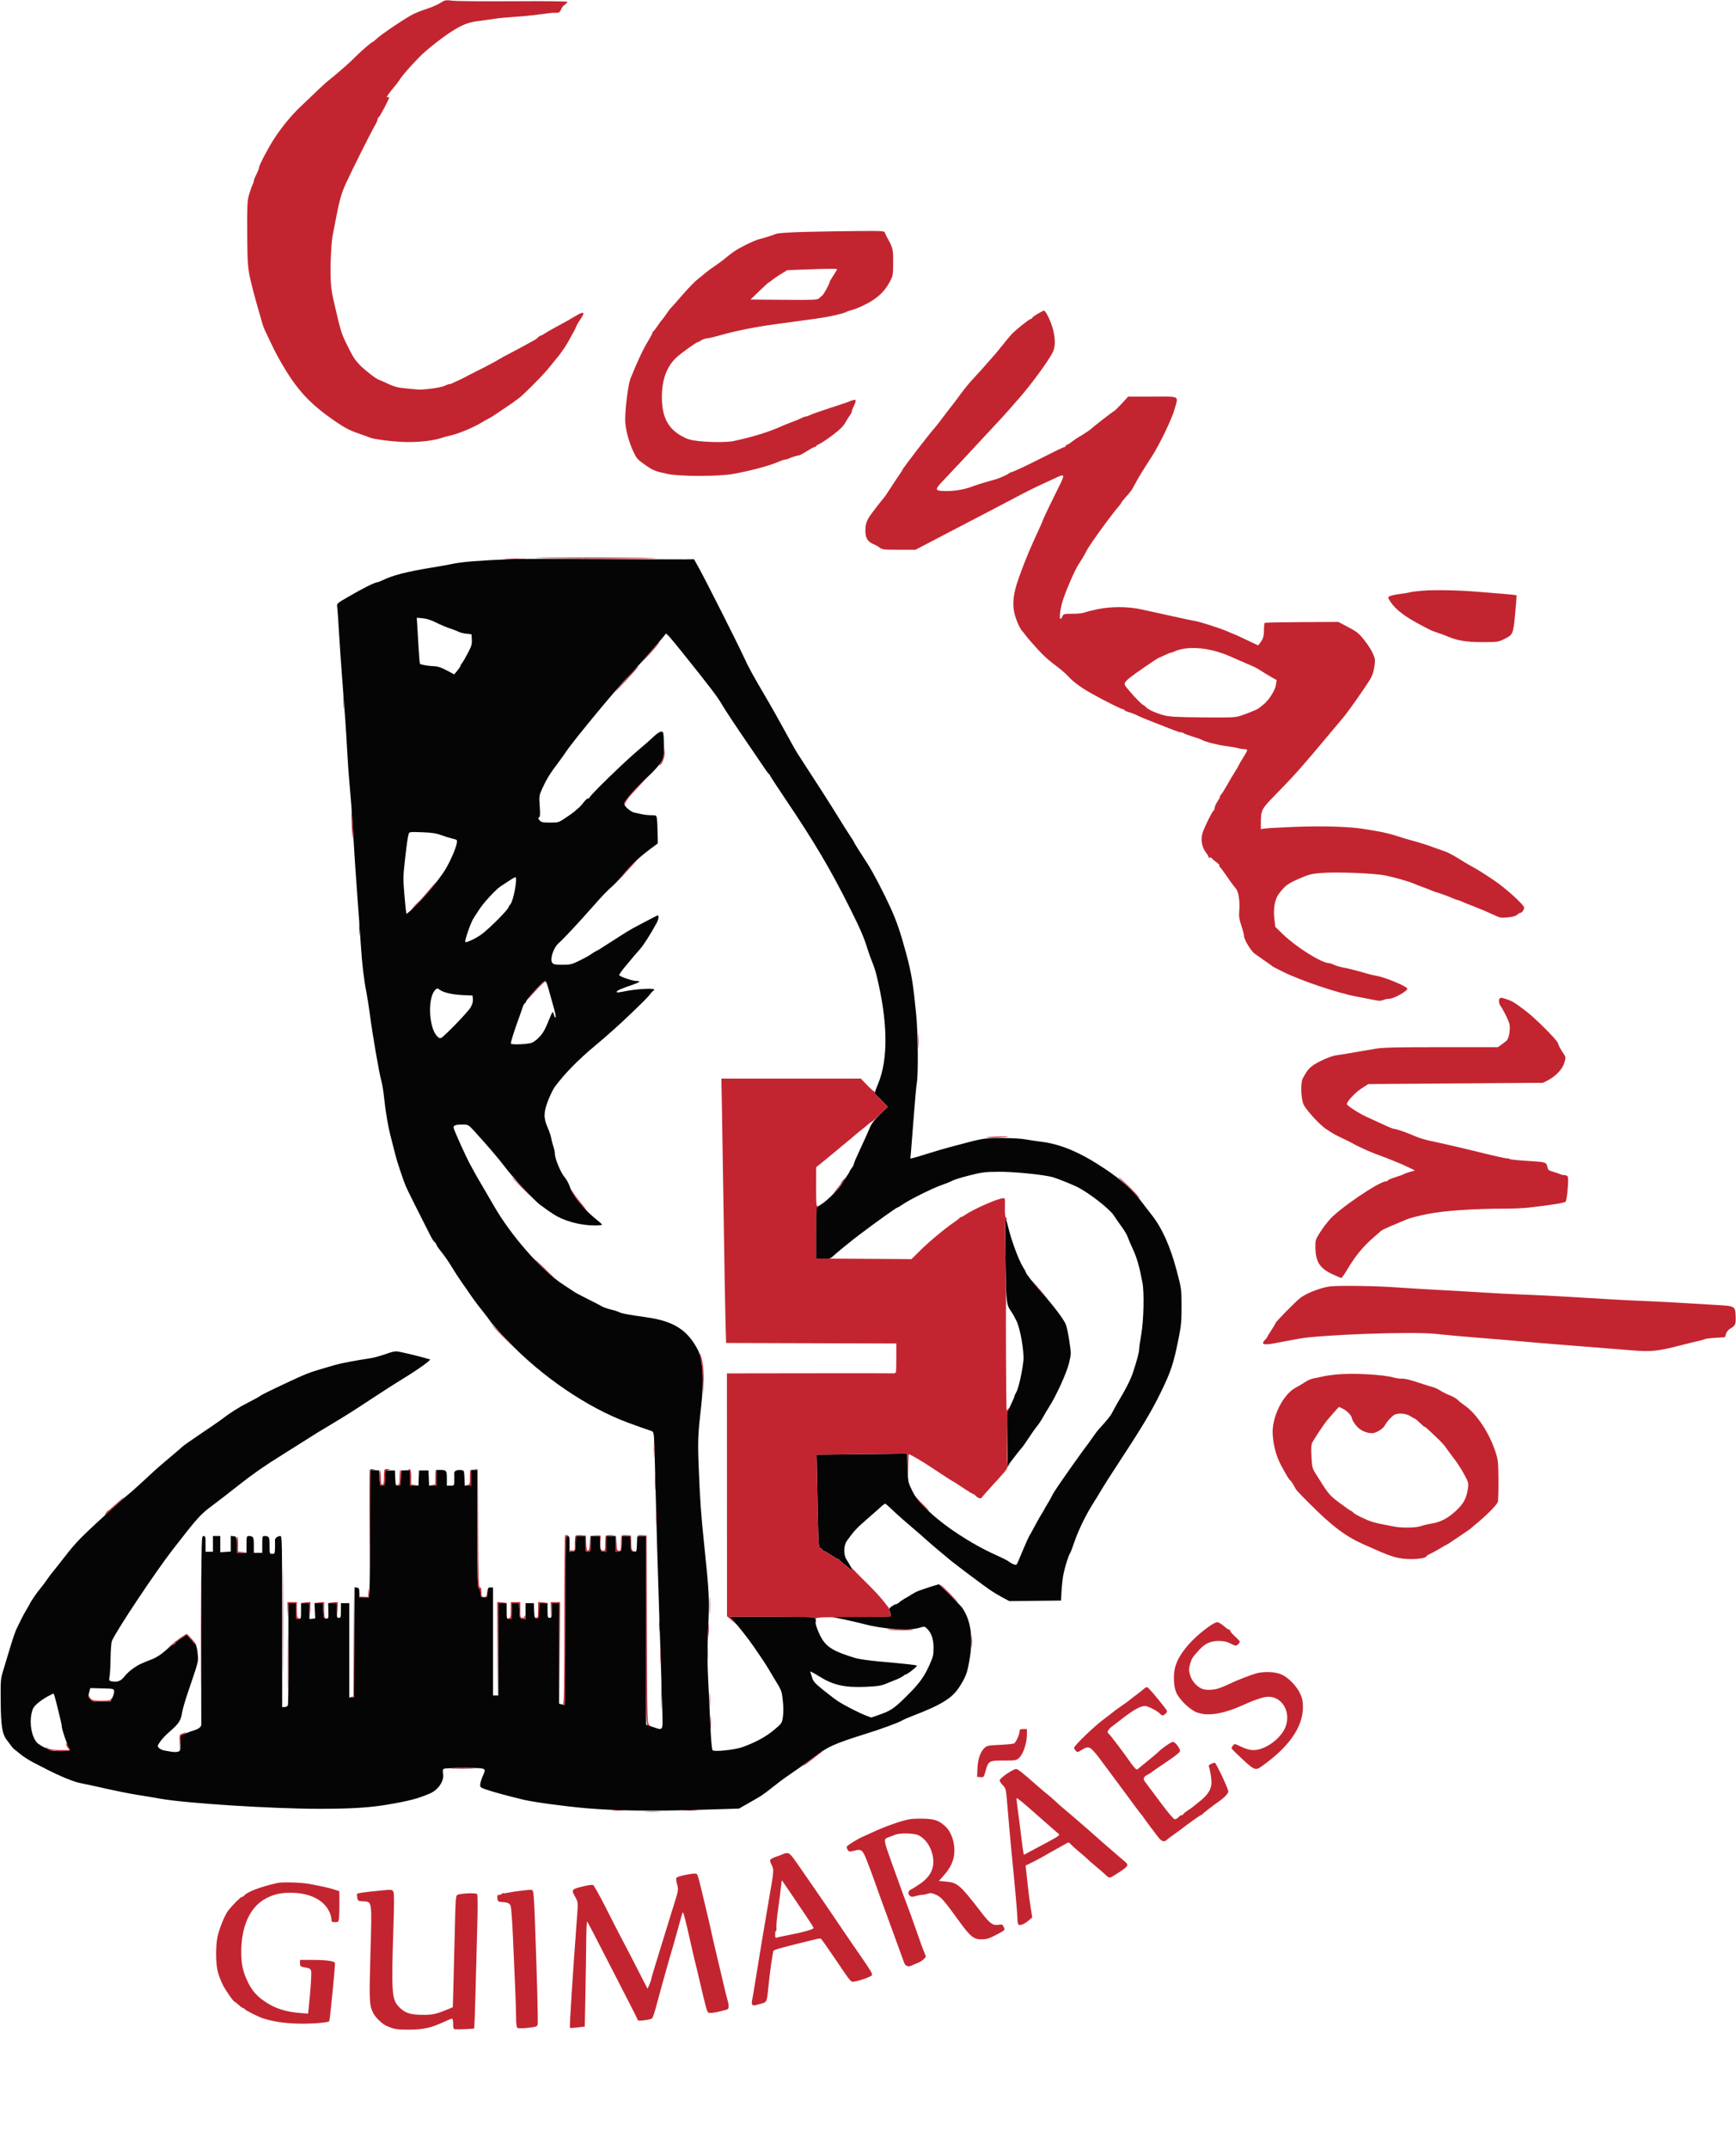 <svg xmlns="http://www.w3.org/2000/svg" width="1655" height="2048" viewBox="0 0 1655 2048" version="1.1"><path d="M 486 533.024 C 457.948 534.107, 440.590 535.497, 431.695 537.373 C 427.738 538.207, 418.650 539.841, 411.500 541.004 C 387.834 544.854, 374.564 548.265, 364.679 553.041 C 362.449 554.118, 360.214 555, 359.713 555 C 357.333 555, 346.237 560.554, 331.197 569.273 C 321.665 574.799, 320.932 575.442, 321.396 577.873 C 321.671 579.318, 322.395 589.275, 323.005 600 C 323.615 610.725, 324.968 630.525, 326.012 644 C 328.979 682.298, 330.004 697.108, 331.028 716.500 C 331.551 726.400, 332.661 741.700, 333.494 750.500 C 334.328 759.300, 335.447 773.925, 335.982 783 C 337.837 814.469, 339.110 833.626, 341.001 858.500 C 342.046 872.250, 343.403 891.375, 344.016 901 C 345.155 918.907, 346.964 934.080, 349.438 946.500 C 350.205 950.350, 351.580 959.125, 352.493 966 C 355.361 987.586, 361.462 1022.942, 363.624 1030.500 C 364.411 1033.250, 365.498 1039.775, 366.040 1045 C 367.667 1060.681, 369.959 1073.849, 373.175 1086 C 374.849 1092.325, 376.631 1099.300, 377.135 1101.500 C 378.187 1106.091, 384.353 1124.565, 386.813 1130.500 C 388.145 1133.712, 400.511 1158.500, 411.048 1179.078 C 412.056 1181.046, 413.582 1183.238, 414.440 1183.950 C 415.298 1184.662, 416.029 1185.752, 416.064 1186.372 C 416.098 1186.993, 418.327 1190.200, 421.016 1193.500 C 423.705 1196.800, 428.053 1203.100, 430.678 1207.500 C 433.304 1211.900, 437.487 1218.358, 439.976 1221.851 C 442.464 1225.344, 445.175 1229.225, 446 1230.475 C 449.920 1236.416, 454.868 1243.137, 460.212 1249.783 C 463.434 1253.789, 466.841 1258.324, 467.785 1259.862 C 468.728 1261.400, 476.025 1269.518, 484 1277.902 C 516.372 1311.935, 559.766 1341.489, 598.500 1355.885 C 607.300 1359.156, 616.379 1362.381, 618.675 1363.052 C 622.661 1364.216, 622.875 1364.480, 623.400 1368.886 C 623.703 1371.424, 624.432 1394.875, 625.021 1421 C 625.610 1447.125, 627.175 1500.450, 628.500 1539.500 C 629.824 1578.550, 631.121 1618.938, 631.383 1629.250 C 631.928 1650.749, 632.650 1649.439, 622.194 1645.908 L 616 1643.816 616 1553.851 L 616 1463.885 611.750 1464.193 L 607.500 1464.500 607.205 1471.812 C 606.911 1479.108, 606.904 1479.123, 604.205 1478.812 C 601.574 1478.509, 601.492 1478.302, 601.206 1471.250 L 600.912 1464 597 1464 L 593.088 1464 592.794 1471.250 C 592.507 1478.332, 592.436 1478.507, 589.750 1478.816 L 587 1479.133 587 1471.566 L 587 1464 582.500 1464 L 578 1464 578 1471.566 L 578 1479.133 575.250 1478.816 C 572.307 1478.478, 572.300 1478.454, 572.099 1468.750 L 572 1464 567.500 1464 L 563 1464 563 1471.500 C 563 1478.833, 562.944 1479, 560.500 1479 C 558.056 1479, 558 1478.833, 558 1471.500 L 558 1464 553.544 1464 L 549.088 1464 548.794 1471.250 C 548.507 1478.332, 548.436 1478.507, 545.750 1478.816 L 543 1479.133 543 1471.566 C 543 1464.667, 542.824 1464, 541 1464 C 539.017 1464, 539 1464.667, 539 1544.500 C 539 1588.775, 538.663 1624.994, 538.250 1624.986 C 537.837 1624.979, 536.487 1624.701, 535.250 1624.370 L 533 1623.767 533 1575.883 L 533 1528 529.500 1528 L 526 1528 526 1535 C 526 1541.333, 525.810 1542, 524 1542 C 522.190 1542, 522 1541.333, 522 1535 L 522 1528 518.044 1528 L 514.088 1528 513.794 1535.250 C 513.531 1541.735, 513.289 1542.500, 511.500 1542.500 C 509.711 1542.500, 509.469 1541.735, 509.206 1535.250 L 508.912 1528 504.956 1528 L 501 1528 501 1535.566 L 501 1543.133 498.250 1542.816 C 495.564 1542.507, 495.493 1542.332, 495.206 1535.250 L 494.912 1528 491.456 1528 L 488 1528 488 1535.500 C 488 1542.833, 487.944 1543, 485.500 1543 C 483.056 1543, 483 1542.833, 483 1535.500 L 483 1528 479 1528 L 475 1528 475 1572 L 475 1616 472.500 1616 L 470 1616 470 1564.500 L 470 1513 467.555 1513 C 465.347 1513, 465.080 1513.461, 464.805 1517.750 C 464.513 1522.293, 464.370 1522.500, 461.500 1522.500 C 458.721 1522.500, 458.476 1522.206, 458.176 1518.500 C 457.997 1516.300, 457.210 1514.140, 456.426 1513.700 C 455.218 1513.023, 455 1504.345, 455 1456.950 L 455 1401 452 1401 L 449 1401 449 1408.500 L 449 1416 446.044 1416 L 443.088 1416 442.794 1408.750 C 442.520 1402, 442.338 1401.477, 440.148 1401.167 C 435.841 1400.557, 432.850 1401.870, 433.044 1404.286 C 433.141 1405.504, 433.172 1408.638, 433.111 1411.250 C 433 1415.991, 432.993 1416, 429.500 1416 L 426 1416 426 1409.107 C 426 1401.516, 425.581 1401, 419.418 1401 L 416 1401 416 1408.500 L 416 1416 412.544 1416 L 409.088 1416 408.794 1408.750 L 408.500 1401.500 404 1401.500 L 399.500 1401.500 399.206 1408.750 L 398.912 1416 394.956 1416 L 391 1416 391 1408.622 L 391 1401.244 386.750 1401.372 L 382.500 1401.500 382.206 1408.750 C 381.926 1415.665, 381.801 1416, 379.500 1416 C 377.199 1416, 377.074 1415.665, 376.794 1408.750 L 376.500 1401.500 372 1401.500 L 367.500 1401.500 367.206 1408.750 C 366.926 1415.665, 366.801 1416, 364.500 1416 C 362.199 1416, 362.074 1415.665, 361.794 1408.750 L 361.500 1401.500 357.250 1401.193 L 353 1400.885 352.891 1455.693 C 352.832 1485.837, 352.494 1513.200, 352.141 1516.500 L 351.500 1522.500 347.076 1522.500 L 342.652 1522.500 342.576 1518 C 342.511 1514.128, 342.187 1513.456, 340.259 1513.182 L 338.018 1512.863 337.759 1565.182 L 337.500 1617.500 335.250 1617.820 L 333 1618.139 333 1573.070 L 333 1528 329 1528 L 325 1528 325 1535 C 325 1541.333, 324.810 1542, 323 1542 C 321.190 1542, 321 1541.333, 321 1535 L 321 1528 316.931 1528 L 312.862 1528 313.010 1534.250 C 313.214 1542.909, 313.260 1542.740, 310.750 1542.613 C 308.663 1542.508, 308.479 1541.975, 308.206 1535.250 L 307.912 1528 303.866 1528 L 299.820 1528 300.160 1535.250 L 300.500 1542.500 297.750 1542.816 L 295 1543.133 295 1535.566 L 295 1528 291 1528 L 287 1528 287 1535.500 C 287 1542.833, 286.944 1543, 284.500 1543 C 282.056 1543, 282 1542.833, 282 1535.500 L 282 1528 278.500 1528 L 275 1528 274.959 1534.750 C 274.936 1538.463, 274.953 1559.980, 274.998 1582.566 C 275.042 1605.152, 274.788 1624.389, 274.432 1625.316 C 274.076 1626.245, 272.714 1627, 271.393 1627 L 269 1627 269 1545.500 C 269 1472.201, 268.842 1464, 267.434 1464 C 264.479 1464, 261.937 1466.060, 262.126 1468.301 C 262.228 1469.511, 262.241 1472.862, 262.156 1475.750 C 262.011 1480.642, 261.829 1481, 259.500 1481 C 257.044 1481, 257 1480.860, 257 1473.107 C 257 1464.833, 256.535 1464, 251.918 1464 C 250.187 1464, 250 1464.780, 250 1472 L 250 1480 246 1480 L 242 1480 242 1472.607 C 242 1464.871, 241.486 1464, 236.918 1464 C 235.187 1464, 235 1464.780, 235 1472 L 235 1480 230.542 1480 L 226.084 1480 225.792 1472.250 C 225.505 1464.621, 225.457 1464.495, 222.750 1464.184 L 220 1463.867 220 1471.337 L 220 1478.807 214.999 1479.153 L 209.999 1479.500 209.999 1471.750 L 210 1464 206.500 1464 L 203 1464 203 1471.500 L 203 1479 199.500 1479 L 196 1479 196 1471.500 C 196 1464.667, 195.822 1464, 194 1464 C 192.016 1464, 191.999 1464.706, 191.882 1553.250 C 191.816 1602.338, 191.823 1642.856, 191.895 1643.291 C 192.249 1645.410, 189.696 1647.773, 185.809 1648.922 C 183.439 1649.623, 179.363 1651.108, 176.750 1652.221 L 172 1654.246 172 1661.604 C 172 1668.621, 171.884 1668.991, 169.497 1669.590 C 168.121 1669.936, 165.421 1669.944, 163.497 1669.609 C 161.574 1669.274, 158.453 1668.729, 156.563 1668.398 C 154.672 1668.067, 152.380 1666.972, 151.468 1665.965 C 149.914 1664.247, 149.997 1663.868, 152.815 1659.817 C 154.467 1657.443, 158.184 1653.475, 161.075 1651 C 170.361 1643.050, 172.475 1639.916, 173.549 1632.500 C 173.947 1629.750, 176.252 1621.650, 178.671 1614.500 C 189.864 1581.416, 189.168 1584.143, 188.461 1576.156 C 188.039 1571.386, 187.231 1568.218, 186.156 1567.117 C 185.245 1566.185, 183.044 1563.744, 181.264 1561.692 L 178.027 1557.961 172.514 1561.622 C 169.481 1563.636, 167 1565.639, 167 1566.074 C 167 1566.509, 166.209 1567.116, 165.242 1567.423 C 164.275 1567.730, 160.788 1570.419, 157.492 1573.400 C 154.045 1576.517, 149.164 1579.741, 146 1580.991 C 134.081 1585.699, 132.361 1586.496, 128.500 1589.107 C 123.864 1592.241, 121.602 1594.304, 117.646 1599.007 C 114.728 1602.477, 111.127 1603.546, 106.125 1602.429 C 103.931 1601.940, 103.806 1601.579, 104.487 1597.700 C 104.893 1595.390, 105.308 1587.425, 105.411 1580 C 105.514 1572.575, 106.085 1565.375, 106.680 1564 C 111.070 1553.856, 147.908 1498.541, 164.618 1477 C 188.596 1446.093, 191.081 1443.329, 202.485 1434.889 C 207.976 1430.825, 219.001 1422.309, 226.985 1415.965 C 240.282 1405.397, 252.799 1396.656, 268.500 1386.973 C 271.800 1384.937, 280.350 1379.550, 287.500 1375.001 C 294.650 1370.452, 301.708 1366.004, 303.185 1365.115 C 304.662 1364.227, 309.837 1361.118, 314.685 1358.206 C 331.338 1348.206, 335.729 1345.426, 357 1331.420 C 366.075 1325.445, 378 1317.817, 383.500 1314.470 C 398.478 1305.354, 411.449 1296.093, 409.882 1295.633 C 398.541 1292.310, 380.490 1288, 377.911 1288 C 376.332 1288, 373.344 1288.603, 371.270 1289.340 C 363.429 1292.127, 357.367 1293.879, 353.500 1294.475 C 337.468 1296.947, 324.538 1299.420, 319 1301.074 C 315.425 1302.142, 308.545 1304.170, 303.710 1305.581 C 294.948 1308.137, 290.858 1309.777, 276.222 1316.599 C 258.786 1324.727, 249.417 1329.347, 248 1330.517 C 247.175 1331.198, 241.920 1334.079, 236.323 1336.919 C 227.459 1341.417, 218.875 1346.906, 210 1353.753 C 208.625 1354.814, 200.300 1360.521, 191.500 1366.435 C 182.700 1372.350, 174.772 1377.934, 173.882 1378.844 C 172.992 1379.755, 167.410 1384.550, 161.477 1389.500 C 155.544 1394.450, 148.797 1400.300, 146.483 1402.500 C 144.169 1404.700, 139.401 1409.106, 135.888 1412.292 C 132.375 1415.477, 128.375 1419.113, 127 1420.371 C 125.625 1421.629, 122.925 1423.913, 121 1425.446 C 119.075 1426.979, 115.025 1430.496, 112 1433.261 C 75.640 1466.495, 73.447 1468.704, 61.144 1484.500 C 55.575 1491.650, 50.402 1498.175, 49.650 1499 C 48.897 1499.825, 46.564 1502.975, 44.465 1506 C 42.366 1509.025, 39.659 1512.625, 38.450 1514 C 35.858 1516.948, 29.663 1525.853, 28.711 1528 C 28.345 1528.825, 26.694 1531.750, 25.042 1534.500 C 23.390 1537.250, 21.088 1541.525, 19.926 1544 C 18.763 1546.475, 16.948 1550.176, 15.891 1552.224 C 14.835 1554.272, 12.244 1561.697, 10.133 1568.724 C 8.023 1575.751, 4.992 1585.775, 3.398 1591 C 0.563 1600.294, 0.504 1600.956, 0.662 1621.500 C 0.846 1645.229, 2.086 1652.894, 6.675 1658.669 C 8.229 1660.625, 10.167 1663.187, 10.982 1664.362 C 11.798 1665.538, 12.967 1666.822, 13.581 1667.215 C 14.196 1667.609, 16.903 1669.774, 19.599 1672.028 C 22.295 1674.282, 27.875 1677.850, 32 1679.956 C 36.125 1682.062, 41.300 1684.718, 43.500 1685.858 C 56.939 1692.823, 70.337 1698.311, 77 1699.581 C 81.125 1700.368, 88.325 1701.896, 93 1702.977 C 106.999 1706.214, 125.078 1709.882, 132 1710.890 C 135.575 1711.410, 145.025 1712.984, 153 1714.388 C 178.189 1718.822, 259.730 1723.986, 304.500 1723.984 C 334.602 1723.982, 352.711 1722.865, 369.532 1719.973 C 390.367 1716.390, 398.128 1714.355, 409.706 1709.436 C 418.076 1705.881, 423.777 1697.134, 422.356 1690.029 C 421.907 1687.786, 422.136 1686.522, 423.105 1685.898 C 423.872 1685.403, 432.938 1685.032, 443.250 1685.073 C 464.457 1685.158, 463.723 1684.807, 460.086 1693.123 C 459.033 1695.530, 458.020 1698.834, 457.836 1700.464 C 457.526 1703.200, 457.884 1703.571, 462.500 1705.302 C 467.642 1707.230, 487.157 1712.570, 499.429 1715.407 C 509.633 1717.766, 539.001 1721.724, 559 1723.436 C 587.148 1725.845, 620.445 1726.349, 664 1725.025 L 704.500 1723.794 714 1718.372 C 727.079 1710.907, 726.441 1711.331, 736.500 1703.442 C 741.450 1699.559, 746.453 1695.734, 747.618 1694.942 C 759.056 1687.158, 766.859 1681.603, 774.127 1676.069 C 788.989 1664.753, 794.739 1662.113, 825.500 1652.483 C 841.026 1647.622, 857.017 1641.715, 860.500 1639.554 C 861.600 1638.871, 866.100 1636.927, 870.500 1635.233 C 897.553 1624.818, 907.780 1618.484, 914.520 1607.969 C 920.650 1598.406, 921.937 1595.049, 924.096 1583 C 927.960 1561.438, 925.734 1544.684, 917.388 1532.500 C 915.699 1530.035, 895.807 1510, 895.048 1510 C 894.327 1510, 880.481 1514.476, 875.955 1516.172 C 874.006 1516.903, 871.081 1518.390, 869.455 1519.476 C 867.830 1520.562, 864.925 1522.297, 863 1523.331 C 861.075 1524.365, 858.571 1526.063, 857.436 1527.105 C 856.300 1528.147, 854.819 1529, 854.145 1529 C 853.471 1529, 851.608 1529.969, 850.006 1531.153 C 847.704 1532.856, 847.293 1533.680, 848.047 1535.088 C 848.571 1536.067, 849 1537.798, 849 1538.934 C 849 1540.971, 848.607 1541.001, 821.250 1541.064 L 793.500 1541.127 804.704 1543.502 C 810.867 1544.808, 819.417 1546.799, 823.704 1547.925 C 842.585 1552.884, 866.492 1554.498, 876.429 1551.483 C 881.104 1550.065, 881.469 1550.092, 883.509 1552.009 C 887.876 1556.111, 890 1562.167, 890 1570.518 C 890 1577.528, 889.582 1579.236, 885.862 1587.408 C 880.588 1598.998, 876.060 1605.048, 863.199 1617.693 C 852.201 1628.506, 849.106 1630.552, 837.761 1634.516 L 830.633 1637.006 825.433 1635.061 C 819.583 1632.872, 805.640 1625.753, 799.333 1621.735 C 797.041 1620.274, 790.737 1615.517, 785.323 1611.162 C 776.876 1604.368, 775.298 1602.625, 774.194 1598.873 C 773.487 1596.468, 772.669 1593.946, 772.377 1593.269 C 772.085 1592.593, 775.784 1594.511, 780.596 1597.532 C 794.319 1606.148, 805.087 1608.589, 825.574 1607.730 C 835.648 1607.308, 839.911 1606.692, 843.856 1605.090 C 846.685 1603.940, 851.363 1602.050, 854.250 1600.890 C 857.138 1599.729, 860.210 1598.154, 861.079 1597.390 C 861.947 1596.625, 862.940 1596, 863.284 1596 C 864.917 1596, 874.957 1588.092, 874.043 1587.526 C 872.944 1586.847, 865.181 1585.990, 837.936 1583.537 C 828.825 1582.717, 818.925 1581.319, 815.936 1580.431 C 796.032 1574.517, 788.736 1570.362, 783.600 1562.014 C 780.267 1556.595, 776.667 1546.667, 777.671 1545.662 C 777.952 1545.381, 777.886 1544.217, 777.524 1543.075 C 776.871 1541.020, 776.479 1541, 736.230 1541 L 695.594 1541 699.147 1544.750 C 703.494 1549.339, 713.285 1561.733, 717.908 1568.500 C 719.786 1571.250, 723.188 1576.200, 725.466 1579.500 C 727.745 1582.800, 731.062 1587.975, 732.838 1591 C 734.613 1594.025, 736.614 1597.389, 737.283 1598.476 C 745.253 1611.414, 745.165 1611.198, 746.253 1620.490 C 746.945 1626.406, 747.002 1631.926, 746.413 1636.044 C 745.501 1642.418, 745.490 1642.436, 738 1648.764 C 730.280 1655.286, 719.756 1660.983, 707.500 1665.274 C 700.309 1667.792, 681.647 1669.767, 679.374 1668.251 C 678.643 1667.763, 677.840 1658.563, 677.082 1642 C 676.440 1627.975, 675.488 1607.725, 674.965 1597 C 674.313 1583.615, 674.375 1569.396, 675.162 1551.658 C 676.406 1523.630, 676.158 1518.483, 671.349 1472.500 C 668.280 1443.163, 667.325 1429.642, 666.082 1397.937 C 665.112 1373.188, 665.368 1367.078, 668.522 1339.655 C 671.188 1316.483, 669.947 1295.599, 665.379 1286.765 C 655.461 1267.586, 642.377 1259.230, 616.500 1255.550 C 598.132 1252.938, 592.749 1251.919, 590.013 1250.537 C 588.631 1249.839, 585.025 1248.703, 582 1248.012 C 578.975 1247.321, 575.095 1245.909, 573.377 1244.875 C 571.659 1243.840, 565.674 1240.742, 560.076 1237.989 C 554.479 1235.237, 548.684 1232.134, 547.199 1231.094 C 545.715 1230.054, 541.332 1227.179, 537.461 1224.704 C 516.575 1211.357, 486.772 1177.424, 470.093 1148 C 467.755 1143.875, 463.434 1136.450, 460.492 1131.500 C 454.822 1121.962, 454.657 1121.671, 448.296 1110 C 444.347 1102.755, 433.923 1079.765, 432.575 1075.331 C 431.763 1072.656, 433.926 1071.795, 441.338 1071.843 C 446.386 1071.877, 446.628 1072.017, 452.261 1078.189 C 464.800 1091.924, 475.050 1103.925, 481.725 1112.683 C 490.286 1123.915, 510.049 1145.023, 515.500 1148.755 C 517.700 1150.262, 519.725 1151.739, 520 1152.037 C 520.275 1152.336, 523.683 1154.657, 527.574 1157.195 C 537.678 1163.788, 553.121 1168, 567.184 1168 C 570.933 1168, 573.982 1167.662, 573.960 1167.250 C 573.938 1166.838, 571.628 1164.700, 568.826 1162.500 C 557.212 1153.380, 545.985 1139.614, 543.296 1131.197 C 542.364 1128.281, 540.063 1124.097, 538.182 1121.899 C 534.545 1117.651, 529.010 1104.313, 529.004 1099.785 C 529.002 1098.292, 528.356 1095.142, 527.570 1092.785 C 526.783 1090.428, 525.818 1086.700, 525.425 1084.500 C 525.033 1082.300, 523.601 1078.057, 522.245 1075.071 C 518.101 1065.953, 518.150 1060.103, 522.459 1049.091 C 524.484 1043.915, 527.325 1038.065, 528.771 1036.091 C 537.704 1023.893, 551.431 1009.833, 567 996.935 C 570.575 993.974, 574.850 990.336, 576.500 988.851 C 578.150 987.366, 580.625 985.185, 582 984.003 C 592.573 974.918, 616.145 952.317, 618.936 948.589 C 620.826 946.065, 622.765 944, 623.245 944 C 623.725 944, 623.854 943.572, 623.531 943.050 C 622.724 941.744, 607.281 942.582, 597.500 944.462 C 588.134 946.262, 588 946.271, 588 945.109 C 588 944.157, 592.611 942.145, 602.425 938.815 C 610.009 936.241, 611.480 935.001, 606.950 934.998 C 603.071 934.995, 590.789 930.868, 590.301 929.403 C 590.127 928.880, 592.800 925.087, 596.243 920.976 C 599.685 916.864, 603.401 912.412, 604.501 911.082 C 605.600 909.752, 608.194 906.770, 610.264 904.455 C 613.627 900.694, 620.158 890.428, 626.030 879.673 C 627.179 877.569, 627.980 874.983, 627.809 873.928 C 627.516 872.109, 627.344 872.093, 624.500 873.622 C 622.850 874.509, 617 877.563, 611.500 880.409 C 606 883.256, 599.700 886.737, 597.500 888.146 C 595.300 889.554, 588.977 893.585, 583.448 897.103 C 577.919 900.621, 572.519 904.065, 571.448 904.756 C 570.377 905.447, 568.825 906.301, 568 906.654 C 567.175 907.007, 565.150 908.272, 563.500 909.465 C 561.850 910.658, 556.900 913.404, 552.500 915.567 C 545.132 919.189, 543.842 919.500, 536.169 919.500 C 529.181 919.500, 527.618 919.198, 526.469 917.627 C 524.006 914.258, 527.639 903.218, 532.635 898.890 C 536.836 895.251, 549.827 881.386, 563.456 865.999 C 575.725 852.145, 577.389 850.409, 585.047 843.458 C 587.496 841.235, 591.843 836.471, 594.707 832.871 C 600.912 825.070, 609.806 816.707, 619.804 809.272 L 627.109 803.841 626.926 793.671 C 626.825 788.077, 626.525 782.038, 626.258 780.250 C 625.787 777.094, 625.631 777, 620.901 777 C 618.221 777, 614.110 776.557, 611.764 776.016 C 609.419 775.475, 606.271 774.793, 604.768 774.501 C 601.354 773.838, 595 768.368, 595 766.091 C 595 763.483, 604.476 752.618, 616.700 741.211 C 623.349 735.005, 628.772 728.998, 630.363 726.075 C 632.757 721.676, 632.999 720.229, 632.985 710.365 C 632.976 704.389, 632.556 698.846, 632.050 698.046 C 630.835 696.126, 627.543 697.833, 621.716 703.407 C 619.397 705.625, 613.675 710.633, 609 714.537 C 595.906 725.469, 562 758.403, 562 760.190 C 562 760.636, 561.378 761, 560.619 761 C 559.859 761, 557.960 762.688, 556.399 764.750 C 554.838 766.813, 552.532 769.322, 551.275 770.327 C 550.018 771.332, 548.429 772.711, 547.745 773.392 C 547.060 774.074, 543.355 776.739, 539.511 779.316 C 532.619 783.935, 532.408 784, 524.416 784 C 517.500 784, 516.036 783.697, 514.445 781.939 C 512.955 780.293, 512.847 779.713, 513.906 779.058 C 514.942 778.418, 515.080 776.078, 514.535 768.369 C 513.856 758.749, 513.917 758.324, 516.983 751.500 C 520.650 743.338, 524.618 736.828, 530.953 728.581 C 533.454 725.326, 537.525 719.643, 540 715.953 C 547.278 705.101, 591.208 652.136, 598.869 644.976 C 603.002 641.113, 631.687 608.374, 634.677 604.107 C 635.273 603.256, 638.430 606.819, 651.272 622.835 C 676.859 654.747, 683.567 663.546, 687.854 670.816 C 692.009 677.863, 699.915 689.771, 717.673 715.729 C 722.274 722.454, 727.474 730.104, 729.229 732.729 C 730.983 735.353, 732.774 737.650, 733.209 737.833 C 733.644 738.017, 734 738.514, 734 738.939 C 734 739.364, 739.890 748.439, 747.089 759.106 C 776.407 802.544, 791.556 828.094, 810.531 866.103 C 820.412 885.895, 823.596 893.295, 827.050 904.500 C 828.237 908.350, 830.257 913.975, 831.539 917 C 832.821 920.025, 834.540 925.200, 835.359 928.500 C 846.497 973.351, 847.059 1009.381, 836.994 1033.337 C 833.656 1041.281, 833.445 1042.536, 835.250 1043.723 C 835.938 1044.175, 838.716 1046.879, 841.424 1049.733 L 846.347 1054.921 838.871 1062.211 C 832.835 1068.096, 830.839 1070.848, 828.505 1076.500 C 826.915 1080.350, 823.001 1089.021, 819.807 1095.769 C 816.613 1102.517, 814 1108.644, 814 1109.384 C 814 1110.124, 813.100 1111.874, 812 1113.273 C 810.900 1114.671, 810 1116.113, 810 1116.478 C 810 1116.842, 808.538 1119.236, 806.750 1121.798 C 804.962 1124.360, 803.275 1127.011, 803 1127.688 C 801.620 1131.087, 789.750 1143.283, 784.250 1146.953 L 778 1151.123 778 1175.561 L 778 1200 784.590 1200 C 790.177 1200, 791.584 1199.630, 793.840 1197.565 C 798.610 1193.198, 811.594 1182.638, 820.138 1176.177 C 834.718 1165.152, 854.469 1151.024, 855.320 1151.012 C 855.771 1151.005, 858.180 1149.597, 860.673 1147.881 C 867.547 1143.151, 889.352 1132.341, 897.907 1129.420 C 902.083 1127.995, 906.533 1126.169, 907.795 1125.362 C 909.056 1124.555, 916.256 1122.327, 923.795 1120.410 C 936.274 1117.236, 938.842 1116.915, 952.500 1116.824 C 966.573 1116.730, 994.926 1119.571, 1003.500 1121.933 C 1007.317 1122.984, 1021.267 1128.524, 1026.500 1131.066 C 1037.561 1136.439, 1057.715 1152.051, 1061.838 1158.441 C 1063.634 1161.223, 1067.090 1166.200, 1069.518 1169.500 C 1071.946 1172.800, 1074.451 1177.075, 1075.084 1179 C 1075.718 1180.925, 1078.017 1186.294, 1080.195 1190.932 C 1083.748 1198.497, 1086.344 1207.650, 1089.151 1222.500 C 1090.932 1231.927, 1090.352 1258.420, 1088.081 1271.349 C 1086.937 1277.867, 1086 1284.457, 1086 1285.994 C 1086 1288.683, 1083.814 1296.976, 1080.332 1307.500 C 1077.943 1314.722, 1073.473 1323.699, 1066.888 1334.500 C 1065.205 1337.260, 1064.319 1338.856, 1059.671 1347.500 C 1058.784 1349.150, 1055.682 1353.142, 1052.779 1356.372 C 1049.875 1359.602, 1047.050 1362.758, 1046.500 1363.386 C 1045.950 1364.013, 1043.938 1366.771, 1042.030 1369.513 C 1040.121 1372.256, 1038.200 1374.950, 1037.760 1375.500 C 1034.276 1379.860, 1016.605 1404.657, 1009.577 1415.050 C 1004.740 1422.202, 1004.055 1423.307, 1002.481 1426.500 C 1001.667 1428.150, 999.879 1431.300, 998.507 1433.500 C 997.136 1435.700, 995.712 1438.175, 995.344 1439 C 994.976 1439.825, 993.911 1441.625, 992.979 1443 C 992.046 1444.375, 989.127 1449.550, 986.493 1454.500 C 983.858 1459.450, 981.375 1463.950, 980.975 1464.500 C 980.574 1465.050, 978.348 1470, 976.027 1475.500 C 973.707 1481, 971.187 1486.955, 970.428 1488.734 C 969.147 1491.736, 968.848 1491.893, 966.276 1490.915 C 964.751 1490.335, 962.787 1489.213, 961.912 1488.420 C 961.037 1487.628, 955.411 1484.778, 949.410 1482.086 C 925.621 1471.416, 898.786 1453.673, 883.490 1438.500 C 875.212 1430.289, 872.710 1427.069, 869.506 1420.500 C 865.661 1412.619, 865.597 1412.300, 865.195 1399 L 864.788 1385.500 821.644 1386 L 778.500 1386.500 778.586 1390 C 778.633 1391.925, 779.030 1411.826, 779.467 1434.224 C 780.219 1472.735, 780.364 1474.981, 782.131 1475.542 C 783.159 1475.868, 784 1476.554, 784 1477.067 C 784 1477.580, 784.472 1478, 785.049 1478 C 785.625 1478, 788.807 1479.800, 792.119 1482 C 795.431 1484.200, 798.522 1486, 798.987 1486 C 799.453 1486, 799.983 1486.341, 800.167 1486.757 C 800.350 1487.174, 802.525 1489.080, 805 1490.993 C 807.475 1492.906, 810.095 1495.040, 810.821 1495.736 C 811.548 1496.431, 812.345 1497, 812.592 1497 C 813.180 1497, 809.659 1490.323, 807.056 1486.500 C 804.104 1482.165, 804.204 1473.034, 807.250 1468.769 C 814.028 1459.278, 816.826 1456.260, 826.905 1447.569 C 832.182 1443.019, 838.027 1437.864, 839.894 1436.113 C 841.760 1434.362, 843.641 1433.058, 844.074 1433.215 C 844.506 1433.372, 847.254 1435.783, 850.180 1438.574 C 856.128 1444.247, 862.685 1450.063, 871.517 1457.500 C 874.783 1460.250, 879.715 1464.546, 882.477 1467.048 C 887.515 1471.609, 897.808 1480.360, 906.077 1487.111 C 912.342 1492.227, 938.443 1511.756, 944.457 1515.829 C 947.231 1517.707, 952.364 1520.771, 955.866 1522.639 L 962.231 1526.034 986.866 1525.767 L 1011.500 1525.500 1012.039 1516 C 1012.335 1510.775, 1013.176 1503.575, 1013.907 1500 C 1015.269 1493.338, 1018.753 1482.287, 1020.054 1480.500 C 1020.455 1479.950, 1021.491 1477.475, 1022.358 1475 C 1026.455 1463.300, 1027.430 1460.881, 1031.622 1452 C 1034.089 1446.775, 1038.221 1439.127, 1040.804 1435.005 C 1046.054 1426.626, 1046.017 1426.687, 1051.320 1417.859 C 1053.421 1414.362, 1058.689 1406.100, 1063.027 1399.500 C 1087.916 1361.635, 1097.549 1345.660, 1106.327 1327.693 C 1116.348 1307.181, 1118.740 1299.972, 1123.645 1275.500 C 1126.052 1263.485, 1126.446 1259.160, 1126.422 1245 C 1126.394 1228.608, 1126.364 1228.386, 1121.769 1211 C 1115.641 1187.813, 1107.797 1170.378, 1097.822 1157.774 C 1094.895 1154.075, 1090.383 1148.225, 1087.795 1144.774 C 1079.866 1134.199, 1069.194 1124.607, 1054.147 1114.529 C 1029.748 1098.189, 1011.215 1090.349, 991.496 1088.027 C 987.098 1087.509, 980.800 1086.563, 977.500 1085.925 C 974.200 1085.286, 964.525 1084.705, 956 1084.632 C 940.183 1084.497, 936.323 1085.048, 918 1090.051 C 914.425 1091.027, 908.575 1092.565, 905 1093.469 C 901.425 1094.373, 892.875 1096.888, 886 1099.057 C 879.125 1101.226, 872.234 1103.281, 870.686 1103.625 L 867.873 1104.249 868.440 1098.374 C 868.752 1095.143, 869.926 1080.125, 871.049 1065 C 872.171 1049.875, 873.519 1035.055, 874.045 1032.066 C 875.524 1023.650, 875.178 984.596, 873.468 967.141 C 870.576 937.610, 868.930 927.497, 864.086 909.500 C 858.507 888.772, 854.952 878.352, 848.904 865 C 842.826 851.581, 832.430 831.656, 827.513 824 C 825.217 820.425, 821.238 814.223, 818.669 810.219 C 816.101 806.214, 814 802.702, 814 802.414 C 814 802.126, 812.264 799.327, 810.142 796.195 C 808.021 793.063, 802.989 785.100, 798.960 778.500 C 792.848 768.487, 776.861 743.518, 762.464 721.500 C 758.531 715.486, 757.030 712.862, 746.412 693.443 C 741.884 685.162, 735.776 674.288, 732.839 669.280 C 717.074 642.393, 713.968 636.757, 709.267 626.500 C 703.476 613.863, 672.952 553.378, 666.505 541.762 L 661.655 533.024 653.077 533.158 C 648.360 533.232, 613.675 533.045, 576 532.743 C 538.325 532.441, 497.825 532.567, 486 533.024 M 397.672 594.125 C 397.868 597.081, 398.447 606.862, 398.958 615.860 C 399.469 624.859, 400.120 632.453, 400.404 632.738 C 401.263 633.596, 409.209 634.908, 414 634.983 C 417.206 635.033, 420.590 636.162, 425.771 638.912 L 433.042 642.772 436.021 639.158 C 437.660 637.171, 439 635.120, 439 634.601 C 439 634.082, 439.634 632.947, 440.408 632.079 C 441.182 631.210, 443.679 626.951, 445.955 622.612 C 449.498 615.863, 450.052 613.987, 449.797 609.612 L 449.500 604.500 444.500 603.962 C 441.750 603.666, 438.474 602.856, 437.220 602.161 C 435.966 601.466, 432.325 600.062, 429.128 599.041 C 425.931 598.020, 420.005 595.517, 415.959 593.479 C 411.075 591.020, 406.704 589.602, 402.958 589.262 L 397.315 588.751 397.672 594.125 M 389.679 794.633 C 388.608 798.409, 387.960 802.866, 386.068 819.500 C 384.268 835.317, 384.233 837.677, 385.560 853.410 C 386.344 862.710, 387.202 870.536, 387.467 870.801 C 388.318 871.652, 402.968 856.815, 411.462 846.500 C 415.991 841, 421.586 833.493, 423.895 829.817 C 428.700 822.171, 434.477 809.174, 435.393 803.949 C 436.016 800.399, 436.014 800.398, 431.258 799.281 C 428.641 798.666, 423.800 797.156, 420.500 795.924 C 415.911 794.211, 411.644 793.576, 402.355 793.225 C 391.135 792.801, 390.169 792.908, 389.679 794.633 M 486.500 838.715 C 484.300 840.143, 480.143 842.867, 477.262 844.769 C 472.313 848.036, 460.192 861.308, 456.288 867.734 C 455.305 869.353, 453.153 872.663, 451.506 875.089 C 448.938 878.873, 442.682 896.823, 443.572 897.856 C 444.385 898.801, 454.111 894.217, 459 890.586 C 466.999 884.643, 485 866.457, 485 864.317 C 485 863.954, 485.695 862.889, 486.545 861.950 C 489.539 858.642, 493.678 835.865, 491.250 836.060 C 490.837 836.093, 488.700 837.288, 486.500 838.715 M 510.325 943.589 C 506.021 948.312, 502.194 952.991, 501.820 953.986 C 501.446 954.981, 500.691 956.073, 500.143 956.412 C 499.595 956.751, 498.630 958.709, 498 960.764 C 497.370 962.819, 495.363 968.550, 493.540 973.500 C 490.207 982.550, 487 992.892, 487 994.588 C 487 995.974, 503.013 995.383, 507.034 993.848 C 508.977 993.107, 512.368 990.475, 514.569 988 C 518.317 983.785, 519.752 981.060, 524.839 968.500 C 526.304 964.885, 527.021 963.985, 527.432 965.250 C 527.744 966.212, 528.236 967.739, 528.524 968.643 C 528.811 969.547, 529.334 970, 529.684 969.650 C 530.034 969.299, 529.526 966.197, 528.554 962.756 C 527.582 959.315, 525.929 953.350, 524.879 949.500 C 521.509 937.134, 520.705 935, 519.415 935 C 518.720 935, 514.629 938.865, 510.325 943.589 M 414.560 943.934 C 407.617 951.606, 408.835 979.135, 416.482 987.387 C 418.422 989.479, 419.379 989.867, 420.769 989.123 C 424.142 987.318, 446.053 964.586, 448.586 960.263 C 450.314 957.315, 451.019 954.813, 450.809 952.381 L 450.500 948.818 441.224 948.429 C 431.633 948.028, 422.724 946.017, 419.406 943.506 C 416.917 941.623, 416.628 941.648, 414.560 943.934 M 958.572 1200.500 C 959.257 1242.662, 959.348 1243.467, 964.196 1250.275 C 965.433 1252.012, 967.667 1256.017, 969.160 1259.174 C 972.707 1266.675, 976.436 1288.126, 975.663 1296.581 C 974.758 1306.473, 971.027 1323.247, 968.939 1326.807 C 967.873 1328.626, 967 1330.544, 967 1331.069 C 967 1331.594, 965.417 1335.314, 963.482 1339.336 L 959.965 1346.647 960.232 1371.996 L 960.500 1397.345 966.124 1389.922 C 969.216 1385.840, 972.762 1381.375, 974.003 1380 C 975.244 1378.625, 978.281 1374.350, 980.752 1370.500 C 983.223 1366.650, 986.744 1361.648, 988.578 1359.385 C 990.412 1357.122, 992.967 1353.297, 994.255 1350.885 C 995.542 1348.473, 998.191 1344.014, 1000.141 1340.976 C 1006.895 1330.452, 1016.770 1308.792, 1019.044 1299.515 C 1021.236 1290.576, 1021.238 1290.469, 1019.491 1278.515 C 1018.525 1271.907, 1017.027 1264.704, 1016.163 1262.510 C 1014.249 1257.651, 1004.357 1244.473, 994.013 1233 C 986.375 1224.529, 978 1213.898, 978 1212.674 C 978 1212.320, 976.647 1209.831, 974.993 1207.144 C 970.928 1200.537, 963.816 1181.132, 961.013 1169 C 960.314 1165.975, 959.333 1162.825, 958.833 1162 C 958.283 1161.094, 958.180 1176.343, 958.572 1200.500 M 84.978 1613.080 C 83.964 1616.847, 84.070 1617.445, 86.139 1619.648 C 88.254 1621.899, 89.024 1622.051, 96.953 1621.786 L 105.490 1621.500 107.301 1617.648 C 108.297 1615.529, 108.974 1612.829, 108.806 1611.648 C 108.517 1609.617, 107.892 1609.485, 97.297 1609.218 L 86.094 1608.935 84.978 1613.080 M 45 1617.134 C 41.975 1618.762, 37.639 1621.780, 35.364 1623.839 C 31.969 1626.914, 31.015 1628.612, 30.037 1633.320 C 27.975 1643.257, 30.228 1655.206, 35.257 1661 C 35.973 1661.825, 39.326 1663.963, 42.709 1665.750 C 48.236 1668.671, 49.709 1669, 57.263 1669 C 66.052 1669, 67.675 1668.518, 65.937 1666.424 C 64.610 1664.825, 59 1648.415, 59 1646.132 C 59 1645.191, 58.394 1641.963, 57.654 1638.960 C 56.913 1635.957, 55.240 1629.112, 53.935 1623.750 C 52.630 1618.388, 51.324 1614.039, 51.031 1614.087 C 50.739 1614.135, 48.025 1615.506, 45 1617.134" stroke="none" fill="#050505" fill-rule="evenodd"/><path d="M 420 2.693 C 417.525 4.257, 412.350 6.581, 408.500 7.857 C 404.650 9.134, 400.600 10.579, 399.500 11.069 C 398.400 11.558, 396.375 12.424, 395 12.994 C 389.385 15.318, 364.330 32.021, 359.027 36.975 C 357.246 38.639, 355.561 40, 355.283 40 C 354.402 40, 344.675 48.304, 340 53.048 C 333.555 59.588, 322.233 69.549, 312.207 77.500 C 309.841 79.377, 300.104 88.536, 284.925 103.164 C 277.481 110.337, 268.633 121.183, 261.808 131.500 C 256.252 139.901, 247 157.424, 247 159.548 C 247 160.383, 245.875 163.287, 244.500 166 C 243.125 168.713, 242 171.554, 242 172.313 C 242 173.072, 241.341 175.014, 240.535 176.630 C 239.729 178.245, 238.266 182.477, 237.285 186.033 C 235.729 191.669, 235.524 196.418, 235.691 223 C 235.893 255.359, 236.074 256.982, 241.990 279.500 C 244.158 287.750, 244.689 289.644, 247.455 299 C 248.350 302.025, 249.483 306.037, 249.973 307.917 C 250.463 309.796, 251.520 312.721, 252.321 314.417 C 260.470 331.664, 262.931 336.590, 266.847 343.500 C 282.643 371.367, 295.029 384.874, 320.919 402.463 C 329.318 408.170, 334.327 410.658, 344 413.932 C 347.575 415.141, 351.400 416.533, 352.500 417.025 C 356.363 418.751, 375.944 421.144, 387.661 421.321 C 399.831 421.505, 413.447 419.937, 420.500 417.538 C 422.700 416.790, 426.921 415.629, 429.881 414.958 C 437.439 413.244, 451.033 407.609, 458.382 403.145 C 461.801 401.068, 465.361 399.076, 466.292 398.718 C 467.223 398.361, 472.080 395.241, 477.085 391.784 C 482.090 388.328, 486.931 385.050, 487.842 384.500 C 488.754 383.950, 489.725 383.253, 490 382.952 C 490.275 382.650, 492.075 381.338, 494 380.036 C 498.074 377.281, 516.669 358.699, 522.500 351.557 C 524.700 348.862, 529.078 343.496, 532.230 339.632 C 535.381 335.767, 539.539 329.657, 541.470 326.053 C 543.401 322.449, 545.660 318.375, 546.489 317 C 547.318 315.625, 548.446 313.375, 548.996 312 C 549.986 309.523, 550.864 307.994, 554.250 302.850 C 557.952 297.226, 556.278 296.701, 548.794 301.140 C 541.973 305.185, 539.225 306.729, 529.500 311.979 C 525.100 314.354, 520.306 317.131, 518.846 318.149 C 517.386 319.167, 515.753 320, 515.218 320 C 514.683 320, 513.692 320.666, 513.017 321.479 C 512.342 322.293, 510.599 323.569, 509.145 324.316 C 507.690 325.062, 504.700 326.714, 502.500 327.986 C 500.300 329.258, 493.775 332.763, 488 335.775 C 482.225 338.787, 477.050 341.585, 476.500 341.993 C 474.765 343.280, 464.853 348.570, 455 353.466 C 449.775 356.062, 444.375 358.844, 443 359.648 C 441.625 360.452, 438.925 361.771, 437 362.580 C 435.075 363.389, 432.719 364.489, 431.764 365.025 C 430.809 365.561, 429.431 366, 428.701 366 C 427.972 366, 425.604 366.846, 423.438 367.880 C 419.886 369.577, 402.738 371.809, 397.742 371.226 C 396.775 371.113, 391.813 370.637, 386.714 370.169 C 379.251 369.483, 375.923 368.604, 369.633 365.658 C 365.337 363.646, 361.612 362, 361.356 362 C 359.732 362, 347.622 352.710, 343.191 348.065 C 338.150 342.781, 336.693 340.535, 331.475 330 C 325.120 317.168, 325.091 317.074, 318.051 286.500 C 315.391 274.949, 314.728 266.101, 315.255 249.207 C 315.559 239.468, 316.316 228.800, 316.938 225.500 C 323.515 190.587, 324.814 185.525, 330.154 174 C 336.925 159.386, 354.292 124.752, 357.483 119.500 C 358.820 117.300, 359.933 114.713, 359.957 113.750 C 359.980 112.787, 360.380 112, 360.845 112 C 361.693 112, 371 94.506, 371 92.912 C 371 92.445, 370.216 92.364, 369.258 92.731 C 367.591 93.371, 369.917 89.947, 376.952 81.408 C 378.354 79.707, 380.175 77.274, 381 76 C 383.892 71.535, 390.608 63.824, 400.041 54.136 C 406.247 47.762, 421.544 35.687, 430.856 29.811 C 441.310 23.216, 446.613 21.211, 456.997 19.931 C 461.124 19.423, 467.650 18.506, 471.500 17.894 C 475.350 17.283, 484.125 16.448, 491 16.041 C 497.875 15.633, 508.675 14.568, 515 13.675 C 521.325 12.781, 527.175 12.110, 528 12.183 C 532.319 12.564, 533.851 11.866, 534.824 9.074 C 535.385 7.465, 537.004 5.388, 538.422 4.459 C 539.840 3.530, 541 2.343, 541 1.821 C 541 1.231, 521.630 0.991, 489.750 1.186 C 461.563 1.359, 435.350 1.129, 431.500 0.675 C 424.838 -0.111, 424.283 -0.013, 420 2.693 M 768 221.011 C 754.525 221.347, 742.150 222.109, 740.500 222.706 C 733.334 225.296, 727.251 227.208, 723.951 227.907 C 721.999 228.320, 716.149 230.781, 710.951 233.375 C 702.447 237.619, 697.867 240.665, 689.948 247.347 C 688.544 248.531, 684.494 251.475, 680.948 253.889 C 677.401 256.303, 673.600 259.117, 672.500 260.140 C 671.400 261.164, 668.215 263.751, 665.423 265.887 C 662.631 268.024, 656.150 274.661, 651.021 280.636 C 645.893 286.611, 640.956 292.175, 640.051 293 C 639.147 293.825, 637.077 296.525, 635.453 299 C 633.829 301.475, 632 303.950, 631.389 304.500 C 630.778 305.050, 628.779 307.750, 626.947 310.500 C 625.115 313.250, 623.253 315.650, 622.808 315.833 C 622.364 316.017, 622 316.633, 622 317.203 C 622 317.772, 620.315 320.997, 618.254 324.369 C 613.110 332.789, 608.235 343.113, 601.098 360.699 C 598.915 366.079, 596 388.657, 596 400.190 C 596 407.966, 599.218 420.583, 603.603 430 C 606.764 436.789, 607.778 437.982, 614.297 442.587 C 622.493 448.376, 624.239 449.104, 636 451.638 C 648.174 454.261, 685.179 454.253, 699.500 451.625 C 716.714 448.465, 733.896 443.805, 742.777 439.887 C 745.129 438.849, 747.723 438, 748.540 438 C 749.358 438, 750.809 437.605, 751.764 437.123 C 754.069 435.958, 760.350 434, 761.781 434 C 762.407 434, 765.750 432.204, 769.210 430.010 C 772.669 427.815, 776.063 426.015, 776.750 426.010 C 777.438 426.004, 778 425.660, 778 425.244 C 778 424.828, 779.462 423.862, 781.250 423.096 C 783.038 422.330, 788.693 418.551, 793.817 414.699 C 800.710 409.517, 803.883 406.370, 806.017 402.598 C 807.603 399.794, 809.598 396.621, 810.450 395.547 C 811.303 394.472, 812 393.022, 812 392.323 C 812 391.625, 812.985 389.026, 814.189 386.549 C 815.392 384.071, 816.050 381.717, 815.650 381.317 C 815.251 380.917, 813.478 381.166, 811.712 381.869 C 807.609 383.503, 803.507 384.904, 787.500 390.135 C 780.350 392.471, 773.375 394.969, 772 395.686 C 770.625 396.402, 768.894 396.990, 768.154 396.994 C 767.414 396.997, 765.614 397.641, 764.154 398.425 C 762.694 399.209, 758.800 400.845, 755.500 402.060 C 752.200 403.276, 747.700 405.089, 745.500 406.088 C 733.318 411.622, 717.499 416.524, 699.500 420.341 C 693.246 421.667, 677.319 421.657, 665.500 420.318 C 658.100 419.480, 655.304 418.636, 649.770 415.569 C 636.652 408.298, 631 397.077, 631 378.306 C 631 362.009, 635.587 349.471, 644.695 340.872 C 649.196 336.624, 664.028 326, 665.459 326 C 665.795 326, 667.198 325.261, 668.576 324.358 C 669.954 323.455, 672.570 322.583, 674.389 322.420 C 676.208 322.256, 681.851 320.928, 686.928 319.467 C 700.800 315.476, 719.897 311.641, 738.500 309.110 C 750.599 307.464, 775.045 304.120, 779 303.570 C 790.035 302.036, 802.901 299.196, 806.143 297.579 C 807.703 296.800, 810.447 295.845, 812.240 295.456 C 814.033 295.068, 818.875 293.144, 823 291.182 C 835.575 285.199, 843.091 278.468, 848.323 268.500 C 851.365 262.706, 851.473 262.072, 851.486 250 C 851.501 236.933, 851.382 236.466, 845.262 225.500 C 844.648 224.400, 843.902 222.713, 843.604 221.750 C 843.105 220.137, 841.088 220.016, 817.781 220.201 C 803.877 220.312, 781.475 220.676, 768 221.011 M 765.500 256.949 L 750.500 257.500 744.482 261.181 C 741.172 263.206, 737.391 265.794, 736.079 266.931 C 734.767 268.069, 733.425 269.006, 733.097 269.013 C 732.769 269.019, 728.675 272.732, 724 277.263 L 715.500 285.500 747.307 285.764 C 774.415 285.989, 779.335 285.808, 780.606 284.536 C 781.427 283.716, 782.864 282.472, 783.799 281.772 C 785.361 280.604, 791 270.264, 791 268.570 C 791 268.168, 792.575 265.466, 794.500 262.566 C 796.425 259.666, 798 257.002, 798 256.646 C 798 255.967, 790.274 256.038, 765.500 256.949 M 989.250 299.105 C 986.362 300.788, 984 302.578, 984 303.083 C 984 303.587, 983.394 304, 982.654 304 C 981.307 304, 968.476 314.266, 964.261 318.716 C 963.029 320.016, 959.445 324.325, 956.297 328.290 C 953.149 332.256, 950.107 335.992, 949.537 336.593 C 948.966 337.193, 946.025 340.540, 943 344.030 C 938.023 349.772, 935.284 352.821, 925.065 364 C 922.111 367.232, 916.339 374.644, 911.500 381.421 C 910.400 382.961, 909.039 384.734, 908.475 385.361 C 907.911 385.987, 905.248 389.425, 902.557 393 C 895.858 401.899, 891.604 407.403, 890.963 408 C 888.128 410.641, 860.978 445.891, 860.192 447.952 C 859.867 448.803, 859.224 449.950, 858.764 450.500 C 857.979 451.438, 850.719 462.302, 848.488 465.878 C 845.988 469.883, 843.444 473.587, 842.513 474.574 C 841.956 475.165, 840.493 476.965, 839.263 478.574 C 838.032 480.183, 834.943 484.200, 832.398 487.500 C 826.356 495.335, 825 498.695, 825 505.833 C 825 512.738, 827.217 516.357, 832.901 518.732 C 834.862 519.551, 837.547 521.072, 838.868 522.111 C 840.992 523.781, 843.092 524, 856.999 524 L 872.728 524 883.614 518.322 C 889.601 515.199, 899.450 510.053, 905.500 506.886 C 918.562 500.048, 928.753 494.736, 947 485.252 C 954.425 481.393, 963.200 476.782, 966.500 475.006 C 975.877 469.960, 986.853 464.469, 994.500 461 C 998.350 459.253, 1003.795 456.738, 1006.600 455.412 C 1015.273 451.310, 1015.494 451.973, 1009.467 464 C 1002.248 478.405, 994 495.612, 994 496.267 C 994 496.650, 992.156 500.909, 989.902 505.731 C 987.648 510.554, 985.430 515.400, 984.972 516.500 C 984.515 517.600, 982.566 522.100, 980.641 526.500 C 978.717 530.900, 974.854 540.800, 972.058 548.500 C 964.517 569.265, 964.168 580.087, 970.574 594.570 C 971.821 597.391, 973.458 600.329, 974.212 601.099 C 974.965 601.870, 976.278 603.508, 977.128 604.740 C 979.098 607.594, 989.524 619.374, 993.656 623.414 C 998.542 628.191, 1000.950 630.221, 1008.500 635.928 C 1012.350 638.839, 1017.235 643.192, 1019.355 645.603 C 1023.163 649.933, 1031.772 656.115, 1041.500 661.506 C 1053.498 668.155, 1069.223 676, 1070.553 676 C 1071.349 676, 1072 676.352, 1072 676.782 C 1072 677.212, 1074.138 678.189, 1076.750 678.954 C 1079.362 679.719, 1082.850 681.091, 1084.500 682.004 C 1086.150 682.917, 1093.575 686.015, 1101 688.888 C 1108.425 691.761, 1116.698 694.986, 1119.383 696.056 C 1122.069 697.125, 1125.017 698, 1125.933 698 C 1126.850 698, 1128.028 698.399, 1128.550 698.886 C 1129.073 699.374, 1132.875 700.798, 1137 702.052 C 1141.125 703.306, 1144.950 704.638, 1145.500 705.013 C 1148.081 706.772, 1160.386 709.997, 1168.500 711.041 C 1173.450 711.678, 1178.805 712.604, 1180.399 713.099 C 1181.994 713.595, 1184.581 714, 1186.149 714 C 1187.717 714, 1189 714.472, 1189 715.048 C 1189 715.624, 1187.389 718.614, 1185.421 721.691 C 1183.452 724.769, 1181.421 728.235, 1180.906 729.393 C 1180.391 730.552, 1179.090 732.850, 1178.013 734.500 C 1175.685 738.070, 1173.081 742.456, 1168.666 750.245 C 1166.875 753.405, 1164.868 756.532, 1164.205 757.195 C 1163.542 757.858, 1163 758.881, 1163 759.468 C 1163 760.055, 1161.875 762.191, 1160.500 764.215 C 1159.125 766.238, 1158 768.791, 1158 769.888 C 1158 770.985, 1157.589 772.136, 1157.087 772.446 C 1155.577 773.379, 1147.932 788.866, 1146.348 794.200 C 1144.447 800.603, 1145.829 807.733, 1149.990 812.987 C 1151.616 815.040, 1152.621 817.080, 1152.223 817.520 C 1151.825 817.961, 1152.131 817.955, 1152.902 817.508 C 1153.767 817.006, 1154.724 817.245, 1155.402 818.134 C 1156.006 818.926, 1157.968 820.604, 1159.762 821.863 C 1161.556 823.123, 1162.790 824.530, 1162.506 824.991 C 1162.221 825.452, 1162.337 825.980, 1162.764 826.165 C 1163.191 826.349, 1165.240 828.975, 1167.318 832 C 1173.151 840.492, 1175.917 844.278, 1178.274 847 C 1180.842 849.967, 1182.225 859.446, 1181.409 868.500 C 1180.979 873.275, 1181.392 876.089, 1183.434 882.281 C 1184.845 886.560, 1186 891.017, 1186 892.185 C 1186 895.530, 1192.483 906.247, 1196.161 908.983 C 1197.998 910.349, 1202.425 913.463, 1206 915.904 C 1209.575 918.345, 1212.725 920.605, 1213 920.926 C 1213.275 921.247, 1217.998 923.719, 1223.495 926.420 C 1240.676 934.861, 1275.700 946.613, 1293.500 949.911 C 1300.100 951.134, 1307.863 952.626, 1310.752 953.227 C 1314.651 954.038, 1316.660 954.020, 1318.549 953.160 C 1319.949 952.522, 1322.448 952, 1324.102 952 C 1328.898 952, 1342.785 944.080, 1341.536 942.058 C 1339.954 939.498, 1319.821 931.278, 1312 929.998 C 1309.525 929.593, 1305.250 928.576, 1302.500 927.738 C 1295.056 925.468, 1285.120 922.956, 1279.712 921.976 C 1277.078 921.499, 1273.522 920.409, 1271.808 919.554 C 1270.095 918.699, 1267.974 918, 1267.096 917.999 C 1260.206 917.997, 1236.399 903.194, 1223.674 891 L 1215.848 883.500 1214.880 875.486 C 1213.720 865.875, 1215.439 856.696, 1219.337 851.693 C 1225.391 843.922, 1227.754 842.157, 1238.195 837.600 C 1247.605 833.493, 1250.128 832.830, 1259.195 832.080 C 1274.029 830.854, 1310.511 832.282, 1321 834.500 C 1330.694 836.549, 1343.404 840.202, 1348.226 842.324 C 1350.027 843.117, 1353.075 844.314, 1355 844.984 C 1356.925 845.654, 1359.625 846.667, 1361 847.235 C 1362.375 847.803, 1364.400 848.640, 1365.500 849.095 C 1366.600 849.550, 1369.975 850.680, 1373 851.605 C 1376.025 852.530, 1380.876 854.347, 1383.780 855.643 C 1386.683 856.940, 1389.502 858, 1390.043 858 C 1390.584 858, 1391.809 858.416, 1392.764 858.924 C 1393.719 859.432, 1399.450 861.765, 1405.500 864.109 C 1411.550 866.453, 1419.650 869.874, 1423.500 871.711 C 1430.058 874.841, 1430.938 875.009, 1437.452 874.377 C 1442.111 873.924, 1445.059 873.091, 1446.390 871.851 C 1447.483 870.833, 1448.951 870, 1449.653 870 C 1450.952 870, 1453 866.990, 1453 865.082 C 1453 862.359, 1434.772 845.944, 1423.441 838.462 C 1411.073 830.296, 1409.940 829.594, 1402.079 825.224 C 1399.560 823.823, 1393.956 820.462, 1389.624 817.753 C 1385.293 815.045, 1379.893 812.229, 1377.624 811.497 C 1375.356 810.765, 1369.675 808.752, 1365 807.024 C 1360.325 805.296, 1352.450 802.815, 1347.500 801.511 C 1342.550 800.206, 1336.504 798.423, 1334.064 797.548 C 1328.518 795.559, 1318.067 792.970, 1311.500 791.957 C 1308.750 791.532, 1303.575 790.688, 1300 790.080 C 1287.183 787.900, 1261.003 787.081, 1235.500 788.061 C 1221.750 788.590, 1208.588 789.290, 1206.250 789.616 L 1202 790.210 1202.024 783.855 C 1202.067 772.437, 1202.803 770.951, 1214.244 759.211 C 1230.252 742.784, 1236.324 736.247, 1244.167 727 C 1248.132 722.325, 1251.854 717.990, 1252.438 717.366 C 1253.022 716.742, 1258.450 710.279, 1264.500 703.002 C 1270.550 695.726, 1277.685 687.236, 1280.357 684.136 C 1285.019 678.726, 1300.375 656.910, 1306.378 647.170 C 1308.310 644.035, 1309.586 640.161, 1310.262 635.383 C 1311.207 628.703, 1311.107 627.915, 1308.648 622.542 C 1305.659 616.014, 1297.359 605.142, 1293.261 602.390 C 1290.205 600.336, 1288.920 599.606, 1281.205 595.536 L 1275.910 592.743 1241.268 592.929 C 1222.214 593.031, 1206.259 593.340, 1205.812 593.616 C 1205.366 593.892, 1205 596.762, 1205 599.994 C 1205 606.300, 1204.162 609.158, 1201.241 612.816 L 1199.393 615.131 1187.682 609.566 C 1181.242 606.504, 1175.748 604, 1175.475 604 C 1175.202 604, 1173.071 603.126, 1170.739 602.057 C 1164.535 599.213, 1145.289 592.970, 1139.500 591.924 C 1136.750 591.428, 1130.225 590.074, 1125 588.916 C 1119.775 587.758, 1111.450 585.928, 1106.500 584.848 C 1101.550 583.768, 1093.225 581.944, 1088 580.793 C 1075.342 578.007, 1058.960 577.970, 1046 580.700 C 1040.775 581.801, 1035.233 583.219, 1033.685 583.851 C 1032.137 584.483, 1027.064 585, 1022.413 585 C 1014.364 585, 1013.902 585.120, 1012.818 587.500 C 1009.215 595.407, 1009.823 582.359, 1013.579 571.171 C 1016.996 560.990, 1024.697 543.404, 1027.892 538.484 C 1032.235 531.796, 1032.867 530.724, 1036.080 524.604 C 1039.401 518.280, 1059.338 490.847, 1067.250 481.714 C 1068.213 480.603, 1069.012 479.425, 1069.027 479.097 C 1069.041 478.769, 1070.847 476.475, 1073.039 474 C 1078.518 467.814, 1078.548 467.774, 1080.934 463.391 C 1086.261 453.608, 1087.853 450.982, 1098.147 435 C 1105.658 423.339, 1117.326 399.016, 1119.886 389.683 C 1123.425 376.785, 1125.621 377.996, 1098.750 378.027 L 1075.500 378.055 1069.063 385.027 C 1065.522 388.862, 1062.274 392, 1061.846 392 C 1061.202 392, 1041.622 407.215, 1040 408.976 C 1039.225 409.817, 1030.793 415.304, 1028 416.784 C 1026.625 417.512, 1023.839 419.434, 1021.809 421.054 C 1019.778 422.674, 1017.641 424, 1017.059 424 C 1016.476 424, 1016 424.450, 1016 425 C 1016 425.550, 1015.553 426, 1015.006 426 C 1014.086 426, 1006.791 429.525, 986.500 439.773 C 976.600 444.773, 965.202 450, 964.197 450 C 963.784 450, 962.332 450.785, 960.973 451.744 C 958.584 453.428, 950.610 456.680, 946.500 457.646 C 943.335 458.390, 930.704 462.220, 928.500 463.104 C 920.795 466.194, 911.486 468, 903.265 468 C 890.440 468, 890.261 467.329, 900.299 456.864 C 907.951 448.886, 922.072 433.781, 938.464 416.038 C 942.295 411.892, 947.968 405.800, 951.071 402.500 C 954.174 399.200, 958.915 393.986, 961.607 390.914 C 964.298 387.842, 969.103 382.354, 972.284 378.719 C 983.260 366.175, 999.056 344.593, 1003.377 336.239 C 1006.088 330.995, 1006.315 324.216, 1004.093 314.798 C 1002.255 307.008, 997.002 295.961, 995.164 296.022 C 994.799 296.034, 992.138 297.421, 989.250 299.105 M 511 531.610 C 512.375 531.780, 540.950 532.050, 574.500 532.210 C 608.050 532.369, 630.550 532.220, 624.500 531.877 C 613.641 531.262, 506.157 531.009, 511 531.610 M 482.299 532.745 C 487.139 532.929, 494.789 532.928, 499.299 532.743 C 503.810 532.558, 499.850 532.408, 490.500 532.409 C 481.150 532.410, 477.460 532.562, 482.299 532.745 M 1355.585 563.034 C 1350.131 563.517, 1344.971 564.181, 1344.117 564.509 C 1343.263 564.836, 1339.375 565.509, 1335.477 566.003 C 1331.579 566.497, 1327.158 567.369, 1325.654 567.941 C 1323.217 568.868, 1323.048 569.220, 1324.095 571.178 C 1328.058 578.583, 1336.497 585.827, 1349.500 592.986 C 1361.776 599.744, 1365.611 601.602, 1370 602.914 C 1372.475 603.654, 1376.017 604.923, 1377.872 605.734 C 1388.772 610.503, 1397.190 612, 1413.112 612 C 1427.314 612, 1428.418 611.857, 1433.522 609.358 C 1442.499 604.962, 1442.564 604.819, 1444.453 585.143 C 1445.370 575.597, 1445.931 567.598, 1445.701 567.368 C 1445.471 567.138, 1439.257 566.477, 1431.891 565.899 C 1424.526 565.321, 1413.550 564.433, 1407.500 563.926 C 1390.261 562.481, 1366.443 562.072, 1355.585 563.034 M 623.384 617.750 C 620.711 620.913, 616.494 625.789, 614.012 628.586 C 609.751 633.389, 609.806 633.359, 615 628.051 C 620.979 621.940, 629.473 612, 628.715 612 C 628.455 612, 626.056 614.587, 623.384 617.750 M 1130.218 618.078 C 1126.762 618.523, 1122.531 619.587, 1120.814 620.443 C 1119.097 621.299, 1117.171 622, 1116.534 622 C 1115.896 622, 1113.042 623.125, 1110.192 624.500 C 1107.342 625.875, 1104.851 627, 1104.657 627 C 1103.772 627, 1080.989 642.699, 1076.750 646.229 C 1071.495 650.607, 1071.085 651.920, 1073.939 655.242 C 1075.006 656.484, 1076.815 658.625, 1077.959 660 C 1081.822 664.641, 1089.191 672, 1089.976 672 C 1090.404 672, 1091.343 672.708, 1092.061 673.573 C 1094.103 676.034, 1100.849 679.259, 1108.500 681.433 C 1114.647 683.179, 1119.215 683.462, 1146 683.754 C 1172.193 684.039, 1177.277 683.852, 1182 682.426 C 1187.619 680.731, 1199.099 676.016, 1200 675.034 C 1200.275 674.734, 1202.089 673.306, 1204.032 671.860 C 1209.255 667.972, 1215.594 658.195, 1216.407 652.771 L 1217.093 648.200 1211.296 644.891 C 1208.108 643.072, 1203.932 640.523, 1202.016 639.227 C 1200.100 637.932, 1197.175 636.279, 1195.516 635.554 C 1193.857 634.830, 1190.925 633.556, 1189 632.724 C 1187.075 631.892, 1183.475 630.319, 1181 629.229 C 1178.525 628.139, 1174.475 626.366, 1171.999 625.290 C 1157.816 619.123, 1142.567 616.491, 1130.218 618.078 M 602.939 640.750 C 599.921 643.913, 594.139 650.325, 590.089 655 C 583.254 662.892, 587.024 659.347, 596.471 649 C 598.731 646.525, 602.531 642.362, 604.917 639.750 C 611.004 633.084, 609.557 633.816, 602.939 640.750 M 327.365 669.500 C 327.368 675, 327.536 677.122, 327.738 674.216 C 327.941 671.311, 327.939 666.811, 327.734 664.216 C 327.528 661.622, 327.363 664, 327.365 669.500 M 633.168 716.500 C 633.046 719.687, 632.088 723.054, 630.526 725.786 C 629.178 728.143, 628.515 729.800, 629.052 729.468 C 631.568 727.913, 634.094 720.745, 633.732 716.187 L 633.360 711.500 633.168 716.500 M 607.365 750.250 C 598.176 759.803, 594.731 764.502, 595.302 766.703 C 595.728 768.345, 595.778 768.336, 595.884 766.594 C 596.037 764.089, 599.822 759.132, 608.365 750.250 C 612.200 746.263, 615.113 743, 614.838 743 C 614.563 743, 611.200 746.263, 607.365 750.250 M 335.124 781.583 C 335.193 786.487, 335.586 793.650, 335.998 797.500 C 336.455 801.771, 336.549 798.457, 336.239 789 C 335.689 772.204, 334.923 767.107, 335.124 781.583 M 601.875 824.750 C 599.373 827.362, 595.631 831.750, 593.559 834.500 L 589.794 839.500 593.647 835.008 C 595.766 832.538, 599.703 828.150, 602.395 825.258 C 605.087 822.366, 607.095 820, 606.857 820 C 606.620 820, 604.377 822.138, 601.875 824.750 M 408.081 849.403 C 404.221 854.024, 400.037 858.662, 398.782 859.708 C 397.527 860.755, 394.931 863.387, 393.013 865.556 C 391.096 867.725, 392.806 866.350, 396.815 862.500 C 403.737 855.852, 416.727 841, 415.619 841 C 415.333 841, 411.941 844.781, 408.081 849.403 M 342.365 885.500 C 342.368 891, 342.536 893.122, 342.738 890.216 C 342.941 887.311, 342.939 882.811, 342.734 880.216 C 342.528 877.622, 342.363 880, 342.365 885.500 M 510.325 943.579 C 506.021 948.297, 502.324 952.649, 502.110 953.250 C 501.895 953.850, 505.227 950.400, 509.513 945.582 C 513.800 940.764, 518.250 936.441, 519.403 935.974 C 520.999 935.329, 521.100 935.112, 519.825 935.063 C 518.904 935.029, 514.629 938.861, 510.325 943.579 M 1429.667 951.667 C 1428.544 952.789, 1428.924 956.446, 1430.379 958.527 C 1433.218 962.588, 1437.869 971.865, 1438.854 975.433 C 1440.186 980.257, 1438.679 989.750, 1436.240 991.899 C 1435.242 992.780, 1432.968 994.534, 1431.187 995.799 L 1427.949 998.098 1374.225 998.073 C 1332.876 998.054, 1318.542 998.370, 1312 999.444 C 1303.034 1000.917, 1295.072 1002.279, 1284.750 1004.107 C 1281.313 1004.715, 1276.227 1005.517, 1273.449 1005.887 C 1270.542 1006.275, 1264.389 1008.568, 1258.949 1011.290 C 1249.396 1016.071, 1246.898 1018.520, 1241.910 1028 C 1239.768 1032.071, 1240.296 1047.640, 1242.748 1052.715 C 1245.468 1058.344, 1258.336 1072.312, 1264.460 1076.284 C 1271.954 1081.143, 1272.977 1081.717, 1280 1085.008 C 1283.575 1086.683, 1287.400 1088.584, 1288.500 1089.232 C 1293.572 1092.219, 1306.198 1097.992, 1313 1100.433 C 1323.660 1104.259, 1336.805 1109.634, 1343.337 1112.837 L 1348.935 1115.582 1344.218 1116.937 C 1341.623 1117.681, 1339.050 1118.620, 1338.500 1119.022 C 1337.950 1119.424, 1334.237 1120.771, 1330.250 1122.016 C 1326.263 1123.260, 1323 1124.666, 1323 1125.139 C 1323 1125.613, 1322.182 1126, 1321.183 1126 C 1314.588 1126, 1274.429 1153.528, 1266.883 1163.220 C 1265.051 1165.574, 1263.293 1167.725, 1262.976 1168 C 1262.660 1168.275, 1260.510 1171.421, 1258.200 1174.992 C 1254.415 1180.843, 1254 1182.096, 1254 1187.692 C 1254 1202.448, 1257.886 1208.767, 1270.561 1214.624 C 1274.580 1216.481, 1278.263 1218, 1278.744 1218 C 1279.225 1218, 1281.699 1214.513, 1284.242 1210.250 C 1292.316 1196.717, 1299.560 1187.910, 1309.946 1179 C 1312.831 1176.525, 1315.821 1173.908, 1316.589 1173.186 C 1317.357 1172.463, 1322.152 1170.154, 1327.243 1168.056 C 1332.334 1165.958, 1338.621 1163.310, 1341.213 1162.172 C 1343.806 1161.034, 1352.581 1158.757, 1360.713 1157.113 C 1376.337 1153.955, 1404.961 1151.980, 1434.932 1151.994 C 1442.320 1151.997, 1452.445 1151.538, 1457.432 1150.973 C 1478.886 1148.543, 1491.307 1146.550, 1492.512 1145.345 C 1493.898 1143.959, 1495.672 1124.193, 1494.649 1121.528 C 1494.327 1120.687, 1492.918 1120, 1491.518 1120 C 1490.118 1120, 1488.191 1119.580, 1487.236 1119.066 C 1486.281 1118.553, 1483.345 1117.549, 1480.711 1116.837 C 1476.884 1115.801, 1475.818 1115.035, 1475.402 1113.020 C 1474.269 1107.539, 1474.338 1107.563, 1456.720 1106.500 C 1447.605 1105.950, 1439.815 1105.162, 1439.407 1104.750 C 1439 1104.338, 1437.729 1104.014, 1436.583 1104.032 C 1434.844 1104.058, 1424.423 1101.703, 1405 1096.894 C 1394.868 1094.385, 1380.581 1091.054, 1373.500 1089.549 C 1356.996 1086.042, 1353.895 1085.129, 1344.500 1081.018 C 1340.072 1079.080, 1330.835 1076, 1329.452 1076 C 1328.005 1076, 1325.530 1074.962, 1311.500 1068.474 C 1307.650 1066.694, 1303.825 1064.938, 1303 1064.571 C 1295.941 1061.438, 1284.004 1053.752, 1284.002 1052.340 C 1283.998 1049.789, 1292.079 1041.187, 1298.107 1037.327 L 1304.500 1033.233 1387.753 1032.632 L 1471.005 1032.031 1475.753 1029.585 C 1483.642 1025.520, 1489.953 1018.549, 1491.672 1012 C 1492.687 1008.137, 1492.617 1007.160, 1491.177 1005.099 C 1487.888 1000.391, 1485.779 996.511, 1485.414 994.498 C 1484.900 991.662, 1464.064 970.781, 1454.440 963.458 C 1444.310 955.749, 1442.077 954.365, 1436.808 952.530 C 1432.001 950.855, 1430.642 950.691, 1429.667 951.667 M 875.378 992 C 875.378 998.325, 875.541 1000.913, 875.739 997.750 C 875.937 994.587, 875.937 989.413, 875.739 986.250 C 875.541 983.087, 875.378 985.675, 875.378 992 M 688.310 1059.750 C 688.646 1077.213, 689.396 1124.350, 689.978 1164.500 C 690.559 1204.650, 691.302 1247.060, 691.628 1258.744 L 692.221 1279.988 773.360 1280.244 L 854.500 1280.500 854.500 1293.500 C 854.500 1300.650, 854.330 1307.087, 854.122 1307.805 C 853.914 1308.522, 852.789 1309.035, 851.622 1308.944 C 850.455 1308.853, 814.288 1308.828, 771.250 1308.889 L 693 1309 693.045 1424.750 L 693.090 1540.500 698.295 1544.935 L 703.500 1549.370 699.547 1545.185 L 695.594 1541 736.297 1541 C 764.278 1541, 777 1541.331, 777 1542.059 C 777 1542.671, 777.528 1542.777, 778.250 1542.309 C 778.938 1541.864, 782.650 1541.477, 786.500 1541.448 C 790.350 1541.420, 806.039 1541.308, 821.363 1541.198 L 849.227 1541 848.763 1538.250 C 848.111 1534.388, 847.587 1532.580, 846.953 1532 C 846.653 1531.725, 844.341 1528.800, 841.816 1525.500 C 839.291 1522.200, 831.887 1514.283, 825.363 1507.907 C 818.838 1501.531, 812.928 1495.456, 812.230 1494.407 C 811.094 1492.703, 811.072 1492.740, 812.015 1494.750 C 813.199 1497.275, 812.786 1497.616, 810.821 1495.736 C 810.095 1495.040, 807.475 1492.906, 805 1490.993 C 802.525 1489.080, 800.350 1487.174, 800.167 1486.757 C 799.983 1486.341, 799.453 1486, 798.987 1486 C 798.522 1486, 795.431 1484.200, 792.119 1482 C 788.807 1479.800, 785.625 1478, 785.049 1478 C 784.472 1478, 784 1477.580, 784 1477.067 C 784 1476.554, 783.159 1475.868, 782.131 1475.542 C 780.364 1474.981, 780.219 1472.735, 779.467 1434.224 C 779.030 1411.826, 778.633 1391.925, 778.586 1390 L 778.500 1386.500 821.750 1386 L 865.001 1385.500 865.215 1397.500 L 865.430 1409.500 865.747 1397.750 C 865.921 1391.287, 866.246 1386, 866.470 1386 C 867.510 1386, 879.341 1392.912, 887 1397.995 C 901.893 1407.878, 907.474 1411.489, 908.500 1411.906 C 909.050 1412.129, 913.420 1414.942, 918.212 1418.156 C 923.003 1421.370, 927.321 1424, 927.807 1424 C 928.293 1424, 929.505 1424.900, 930.500 1426 C 932.353 1428.048, 935.570 1428.689, 936.167 1427.129 C 936.350 1426.650, 940.372 1422.037, 945.105 1416.879 C 956.722 1404.218, 960 1400.382, 960 1399.447 C 960 1399.013, 960.788 1397.730, 961.750 1396.596 C 963.417 1394.633, 963.417 1394.599, 961.750 1395.890 C 960.093 1397.173, 960 1395.853, 960 1371.181 C 960 1354.885, 960.375 1344.886, 961 1344.500 C 961.550 1344.160, 961.993 1343.346, 961.985 1342.691 C 961.975 1341.964, 961.607 1342.073, 961.039 1342.971 C 960.527 1343.780, 959.899 1344.230, 959.642 1343.971 C 959.216 1343.542, 958.715 1245.491, 959.121 1242 C 959.216 1241.175, 958.979 1222.500, 958.592 1200.500 C 958.104 1172.708, 958.207 1160.958, 958.929 1162 C 959.566 1162.919, 959.975 1163.038, 959.985 1162.309 C 959.993 1161.654, 959.523 1160.823, 958.939 1160.462 C 958.321 1160.080, 957.933 1156.614, 958.010 1152.153 C 958.187 1141.850, 958.210 1142, 956.468 1142 C 951.748 1142, 927.497 1152.662, 919.880 1158.086 C 918.401 1159.138, 916.736 1160, 916.179 1160 C 915.622 1160, 915.017 1160.364, 914.833 1160.808 C 914.650 1161.253, 912.250 1163.138, 909.500 1164.997 C 900.914 1170.801, 885.851 1183.354, 877.229 1191.889 L 868.958 1200.077 823.479 1199.788 L 778 1199.500 778 1175.450 C 778 1157.595, 778.322 1151.053, 779.250 1150.053 C 780.250 1148.976, 780.250 1148.848, 779.250 1149.412 C 778.269 1149.966, 778.010 1146.077, 778.048 1131.309 L 778.096 1112.500 786.120 1106 C 790.533 1102.425, 794.899 1098.825, 795.822 1098 C 796.745 1097.175, 799.968 1094.475, 802.985 1092 C 806.001 1089.525, 809.566 1086.600, 810.906 1085.500 C 812.246 1084.400, 814.082 1082.825, 814.986 1082 C 815.890 1081.175, 818.625 1078.949, 821.065 1077.054 C 823.504 1075.158, 826.489 1072.683, 827.697 1071.554 C 828.905 1070.424, 830.255 1069.459, 830.697 1069.408 C 831.139 1069.358, 834.854 1066.091, 838.953 1062.149 L 846.407 1054.982 841.453 1049.763 C 838.729 1046.893, 835.938 1044.175, 835.250 1043.723 C 834.563 1043.271, 834 1042.248, 834 1041.450 C 834 1040.653, 833.582 1040, 833.071 1040 C 832.560 1040, 829.566 1037.300, 826.419 1034 L 820.696 1028 754.197 1028 L 687.699 1028 688.310 1059.750 M 941 1083.971 C 939.075 1084.361, 942.675 1084.465, 949 1084.203 C 955.325 1083.941, 960.688 1083.564, 960.917 1083.364 C 961.655 1082.719, 944.619 1083.239, 941 1083.971 M 496 1130.500 C 500.651 1135.175, 504.681 1139, 504.956 1139 C 505.231 1139, 501.651 1135.175, 497 1130.500 C 492.349 1125.825, 488.319 1122, 488.044 1122 C 487.769 1122, 491.349 1125.825, 496 1130.500 M 1070.278 1126.014 C 1072.786 1128.222, 1077.885 1133.284, 1081.608 1137.264 C 1085.332 1141.244, 1087.436 1143.150, 1086.284 1141.500 C 1083.829 1137.984, 1067.598 1122, 1066.481 1122 C 1066.062 1122, 1067.770 1123.806, 1070.278 1126.014 M 803.655 1124.829 C 802.745 1125.835, 802 1126.954, 802 1127.317 C 802 1128.008, 800.793 1129.595, 795 1136.522 C 793.075 1138.823, 794.087 1137.970, 797.250 1134.625 C 800.413 1131.280, 803 1128.119, 803 1127.600 C 803 1127.082, 803.745 1125.835, 804.655 1124.829 C 805.565 1123.823, 806.085 1123, 805.810 1123 C 805.535 1123, 804.565 1123.823, 803.655 1124.829 M 545.861 1137.250 C 549.296 1142.677, 557.421 1152.871, 558.748 1153.420 C 559.435 1153.704, 557.626 1151.138, 554.729 1147.718 C 551.832 1144.298, 548.421 1139.813, 547.149 1137.750 C 545.877 1135.688, 544.604 1134, 544.320 1134 C 544.036 1134, 544.729 1135.463, 545.861 1137.250 M 510.215 1200.897 C 511.739 1203.073, 528 1218.510, 528 1217.781 C 528 1217.566, 523.658 1213.193, 518.351 1208.063 C 513.045 1202.934, 509.383 1199.709, 510.215 1200.897 M 985.878 1223.500 C 987.565 1225.700, 991.480 1230.200, 994.578 1233.500 L 1000.211 1239.500 994.856 1233.161 C 991.910 1229.675, 987.995 1225.175, 986.155 1223.161 L 982.811 1219.500 985.878 1223.500 M 1268.755 1226.005 C 1260.425 1226.816, 1246.572 1231.996, 1240 1236.758 C 1236.002 1239.655, 1216 1259.938, 1216 1261.095 C 1216 1261.515, 1214.200 1264.569, 1212 1267.881 C 1209.800 1271.193, 1208 1274.150, 1208 1274.451 C 1208 1274.753, 1207.072 1275.928, 1205.938 1277.063 C 1201.589 1281.411, 1205.020 1282.371, 1216.500 1280.016 C 1219.800 1279.339, 1224.750 1278.401, 1227.500 1277.932 C 1230.250 1277.462, 1234.975 1276.592, 1238 1275.998 C 1257.480 1272.170, 1345.671 1268.967, 1368 1271.275 C 1380.867 1272.606, 1394.978 1273.887, 1409 1274.997 C 1430.487 1276.698, 1445.736 1277.988, 1456.500 1279.014 C 1462 1279.538, 1472.575 1280.431, 1480 1280.997 C 1487.425 1281.563, 1498.675 1282.456, 1505 1282.981 C 1511.325 1283.506, 1522.350 1284.388, 1529.500 1284.942 C 1536.650 1285.495, 1549.062 1286.477, 1557.083 1287.122 C 1574.122 1288.494, 1580.856 1287.772, 1602 1282.310 C 1609.425 1280.391, 1617.443 1278.420, 1619.817 1277.929 C 1622.191 1277.437, 1624.639 1276.723, 1625.256 1276.342 C 1625.874 1275.960, 1630.456 1275.390, 1635.439 1275.074 L 1644.500 1274.500 1645.425 1271.362 C 1645.934 1269.636, 1647.605 1267.483, 1649.139 1266.577 C 1654.405 1263.466, 1654.895 1262.447, 1654.691 1255.022 C 1654.415 1244.962, 1654.058 1244.733, 1637.250 1243.849 C 1629.688 1243.451, 1615.850 1242.619, 1606.500 1242.001 C 1597.150 1241.382, 1580.050 1240.495, 1568.500 1240.029 C 1548.750 1239.233, 1534.223 1238.431, 1493.500 1235.888 C 1484.150 1235.304, 1466.375 1234.429, 1454 1233.944 C 1441.625 1233.458, 1425.200 1232.634, 1417.500 1232.113 C 1409.800 1231.591, 1390.450 1230.470, 1374.500 1229.622 C 1358.550 1228.773, 1339.425 1227.622, 1332 1227.063 C 1313.569 1225.678, 1278.193 1225.086, 1268.755 1226.005 M 478.500 1273 C 483.979 1278.500, 488.687 1283, 488.962 1283 C 489.237 1283, 484.979 1278.500, 479.500 1273 C 474.021 1267.500, 469.313 1263, 469.038 1263 C 468.763 1263, 473.021 1267.500, 478.500 1273 M 667.576 1293.073 C 667.904 1294.958, 668.441 1297.175, 668.767 1298 C 669.094 1298.825, 669.649 1306.475, 670 1315 L 670.639 1330.500 670.819 1317.500 C 670.932 1309.372, 670.463 1301.932, 669.567 1297.650 C 668.091 1290.595, 666.512 1286.966, 667.576 1293.073 M 1274 1310.027 C 1269.325 1310.477, 1263.475 1311.340, 1261 1311.944 C 1258.525 1312.548, 1254.731 1313.328, 1252.569 1313.677 C 1250.407 1314.026, 1246.807 1315.542, 1244.569 1317.046 C 1242.331 1318.549, 1238.025 1321.109, 1235 1322.733 C 1222.968 1329.195, 1212.274 1351.087, 1213.309 1367.136 C 1214.010 1378.016, 1216.776 1388.241, 1221.252 1396.500 C 1227.023 1407.150, 1228.568 1409.703, 1230.022 1411 C 1230.947 1411.825, 1232.493 1414.033, 1233.458 1415.906 C 1235.777 1420.407, 1235.722 1420.345, 1249 1433.649 C 1270.044 1454.733, 1283.072 1464.511, 1300.117 1472.009 C 1305.278 1474.280, 1310.400 1476.541, 1311.500 1477.035 C 1327.538 1484.233, 1334.136 1485.964, 1345.601 1485.985 C 1353.173 1485.999, 1360 1484.653, 1360 1483.146 C 1360 1482.784, 1361.463 1481.852, 1363.250 1481.075 C 1365.037 1480.297, 1369.358 1477.937, 1372.852 1475.831 C 1376.346 1473.724, 1379.403 1472, 1379.645 1472 C 1379.888 1472, 1384.158 1469.188, 1389.135 1465.750 C 1394.113 1462.313, 1398.931 1459.050, 1399.842 1458.500 C 1400.754 1457.950, 1401.725 1457.227, 1402 1456.893 C 1402.275 1456.559, 1405.425 1453.884, 1409 1450.949 C 1417.518 1443.956, 1426.943 1434.320, 1427.890 1431.635 C 1428.304 1430.461, 1428.594 1421.175, 1428.535 1411 C 1428.438 1394.617, 1428.159 1391.642, 1426.092 1385 C 1420.266 1366.268, 1407.843 1347.407, 1396 1339.309 C 1393.525 1337.617, 1390.677 1335.318, 1389.671 1334.201 C 1388.665 1333.083, 1385.290 1331.146, 1382.171 1329.896 C 1379.052 1328.647, 1374.841 1326.543, 1372.813 1325.221 C 1370.785 1323.899, 1367.635 1322.444, 1365.813 1321.988 C 1363.991 1321.532, 1359.800 1320.254, 1356.500 1319.149 C 1344.480 1315.125, 1340.047 1314, 1336.211 1314 C 1334.059 1314, 1330.994 1313.602, 1329.399 1313.116 C 1319.573 1310.119, 1290.099 1308.476, 1274 1310.027 M 1271.625 1346.250 C 1269.129 1349.138, 1266.118 1352.625, 1264.935 1354 C 1262.622 1356.687, 1253.167 1370.922, 1251.024 1374.945 C 1250.071 1376.734, 1249.875 1380.305, 1250.294 1388.254 C 1250.823 1398.282, 1251.117 1399.518, 1254.113 1404.309 C 1266.799 1424.596, 1267 1424.841, 1277.240 1432.535 C 1282.705 1436.641, 1287.532 1440, 1287.966 1440 C 1288.400 1440, 1289.370 1440.741, 1290.122 1441.646 C 1291.602 1443.430, 1303.342 1449.089, 1309 1450.745 C 1310.925 1451.309, 1314.975 1452.243, 1318 1452.820 C 1321.025 1453.397, 1325.897 1454.349, 1328.826 1454.935 C 1336.375 1456.445, 1349.754 1456.231, 1354.658 1454.522 C 1356.945 1453.725, 1361.582 1452.628, 1364.963 1452.083 C 1373.508 1450.707, 1380.448 1447.029, 1388.260 1439.735 C 1395.479 1432.996, 1398.164 1427.863, 1399.463 1418.320 C 1400.121 1413.488, 1399.883 1412.615, 1395.915 1405.320 C 1393.576 1401.019, 1389.826 1395.079, 1387.581 1392.120 C 1382.959 1386.027, 1380.363 1382.507, 1377.567 1378.537 C 1376.504 1377.028, 1372.926 1373.252, 1369.616 1370.146 C 1366.306 1367.041, 1362.543 1363.487, 1361.253 1362.250 C 1359.964 1361.013, 1358.592 1359.997, 1358.205 1359.993 C 1357.817 1359.989, 1355.700 1358.211, 1353.500 1356.042 C 1351.300 1353.873, 1349.119 1352.076, 1348.654 1352.049 C 1348.189 1352.022, 1346.517 1351.080, 1344.938 1349.956 C 1340.897 1347.079, 1332.314 1346.427, 1328.883 1348.738 C 1325.959 1350.706, 1321.915 1355.326, 1320.106 1358.765 C 1318.477 1361.859, 1311.662 1366, 1308.198 1366 C 1302.207 1366, 1296.076 1362.980, 1292.465 1358.250 C 1290.559 1355.754, 1289 1353.084, 1289 1352.316 C 1289 1349.878, 1284.767 1345.081, 1280.785 1343.005 C 1278.669 1341.902, 1276.764 1341, 1276.551 1341 C 1276.339 1341, 1274.122 1343.362, 1271.625 1346.250 M 623.389 1381.500 C 623.390 1388.650, 623.550 1391.444, 623.742 1387.708 C 623.935 1383.973, 623.934 1378.123, 623.739 1374.708 C 623.545 1371.294, 623.387 1374.350, 623.389 1381.500 M 352.459 1401.250 C 352.196 1401.938, 352.101 1427.250, 352.249 1457.500 L 352.517 1512.500 352.759 1456.820 L 353 1401.139 355.250 1400.706 L 357.500 1400.272 355.219 1400.136 C 353.964 1400.061, 352.722 1400.563, 352.459 1401.250 M 366.667 1400.667 C 366.300 1401.033, 366 1404.408, 366 1408.167 C 366 1413.574, 365.687 1415, 364.500 1415 C 363.322 1415, 363 1413.618, 363 1408.559 C 363 1405.016, 362.663 1401.908, 362.250 1401.651 C 361.837 1401.394, 361.648 1404.518, 361.829 1408.592 C 362.142 1415.633, 362.276 1416, 364.535 1416 C 366.791 1416, 366.927 1415.632, 367.206 1408.792 C 367.480 1402.065, 367.667 1401.538, 370 1400.892 L 372.500 1400.199 369.917 1400.100 C 368.496 1400.045, 367.033 1400.300, 366.667 1400.667 M 389.415 1401.138 C 388.963 1401.869, 389.124 1402.041, 389.845 1401.595 C 390.679 1401.080, 391 1402.982, 391 1408.441 L 391 1416 395.250 1415.832 L 399.500 1415.664 395.750 1415.272 L 392 1414.879 392 1407.999 C 392 1401.409, 390.957 1398.642, 389.415 1401.138 M 452.750 1400.656 L 455 1401.139 455 1457.020 C 455 1504.354, 455.218 1513.023, 456.426 1513.700 C 457.210 1514.140, 457.997 1516.300, 458.176 1518.500 C 458.476 1522.206, 458.721 1522.500, 461.500 1522.500 C 464.400 1522.500, 464.503 1522.341, 464.592 1517.744 L 464.684 1512.987 464.287 1517.494 C 463.935 1521.499, 463.618 1522, 461.445 1522 C 459.214 1522, 459 1521.606, 459 1517.500 C 459 1514.178, 458.610 1513, 457.508 1513 C 456.207 1513, 455.984 1505.828, 455.758 1456.750 L 455.500 1400.500 453 1400.336 C 450.797 1400.192, 450.767 1400.230, 452.750 1400.656 M 624.389 1412.500 C 624.390 1419.650, 624.550 1422.444, 624.742 1418.708 C 624.935 1414.973, 624.934 1409.123, 624.739 1405.708 C 624.545 1402.294, 624.387 1405.350, 624.389 1412.500 M 381 1407.930 C 381 1414.323, 380.825 1414.895, 378.750 1415.294 C 376.765 1415.677, 376.815 1415.744, 379.171 1415.864 C 381.813 1415.999, 381.846 1415.919, 382.171 1408.498 C 382.352 1404.371, 382.163 1400.996, 381.750 1400.998 C 381.337 1400.999, 381 1404.119, 381 1407.930 M 415 1407.937 L 415 1414.873 411.750 1415.277 C 408.550 1415.674, 408.558 1415.682, 412.250 1415.840 L 416 1416 416 1408.500 C 416 1404.375, 415.775 1401, 415.500 1401 C 415.225 1401, 415 1404.121, 415 1407.937 M 448 1407.934 C 448 1414.730, 447.946 1414.875, 445.250 1415.284 C 442.690 1415.671, 442.725 1415.711, 445.750 1415.850 L 449 1416 449 1408.500 C 449 1404.375, 448.775 1401, 448.500 1401 C 448.225 1401, 448 1404.120, 448 1407.934 M 873.553 1427.500 C 875.773 1431.405, 879.528 1435.439, 884.500 1439.260 C 886.949 1441.142, 885.952 1439.846, 881.929 1435.917 C 878.315 1432.388, 874.568 1428.375, 873.603 1427 C 871.905 1424.581, 871.903 1424.597, 873.553 1427.500 M 110.500 1433.513 C 106.650 1437.063, 103.214 1439.976, 102.865 1439.984 C 102.516 1439.993, 101.431 1441.237, 100.455 1442.750 C 99.229 1444.649, 100.354 1443.963, 104.090 1440.536 C 113.350 1432.040, 118.520 1427.023, 118 1427.040 C 117.725 1427.049, 114.350 1429.962, 110.500 1433.513 M 625.370 1446 C 625.370 1451.775, 625.535 1454.138, 625.737 1451.250 C 625.939 1448.362, 625.939 1443.638, 625.737 1440.750 C 625.535 1437.862, 625.370 1440.225, 625.370 1446 M 538.667 1463.667 C 538.300 1464.033, 538 1500.221, 538 1544.083 C 538 1606.948, 537.735 1623.940, 536.750 1624.338 C 536.003 1624.639, 536.205 1624.874, 537.250 1624.921 C 538.903 1624.996, 539 1620.534, 539 1544.573 C 539 1468.817, 539.102 1464.120, 540.750 1463.689 C 542.152 1463.323, 542.185 1463.209, 540.917 1463.116 C 540.046 1463.052, 539.033 1463.300, 538.667 1463.667 M 548.713 1463.621 C 548.321 1464.013, 548 1467.461, 548 1471.283 C 548 1478.157, 547.973 1478.228, 545.500 1477.755 C 544.125 1477.492, 543 1477.695, 543 1478.205 C 543 1478.715, 544.237 1478.990, 545.750 1478.816 C 548.436 1478.507, 548.507 1478.332, 548.794 1471.250 L 549.088 1464 553.544 1464 L 558 1464 558 1471.500 C 558 1478.833, 558.056 1479, 560.500 1479 C 562.969 1479, 562.998 1478.903, 562.801 1471.250 L 562.603 1463.500 562.257 1470.750 C 562 1476.165, 561.555 1478, 560.500 1478 C 559.440 1478, 559.014 1476.189, 558.794 1470.750 L 558.500 1463.500 553.963 1463.204 C 551.467 1463.041, 549.105 1463.229, 548.713 1463.621 M 567.940 1463.707 C 571.822 1464.102, 571.902 1464.192, 572.290 1468.561 L 572.684 1473.013 572.592 1468.256 L 572.500 1463.500 568.243 1463.402 L 563.985 1463.304 567.940 1463.707 M 577.667 1463.667 C 577.300 1464.033, 577 1467.408, 577 1471.167 C 577 1477.251, 576.788 1478, 575.070 1478 C 573.951 1478, 572.949 1477.153, 572.686 1475.985 C 572.310 1474.308, 572.256 1474.350, 572.367 1476.235 C 572.466 1477.921, 573.203 1478.581, 575.250 1478.816 L 578 1479.133 578 1471.624 L 578 1464.115 582.250 1463.732 L 586.500 1463.349 582.417 1463.175 C 580.171 1463.079, 578.033 1463.300, 577.667 1463.667 M 592.714 1463.620 C 592.321 1464.012, 592 1467.408, 592 1471.167 C 592 1477.282, 591.795 1478, 590.044 1478 C 588.314 1478, 588.048 1477.162, 587.743 1470.750 L 587.397 1463.500 587.199 1471.316 L 587 1479.133 589.750 1478.816 C 592.436 1478.507, 592.507 1478.332, 592.794 1471.250 L 593.088 1464 597 1464 L 600.912 1464 601.206 1471.250 C 601.496 1478.395, 601.540 1478.502, 604.262 1478.622 C 606.706 1478.730, 606.739 1478.693, 604.555 1478.309 C 602.232 1477.901, 602.068 1477.448, 601.793 1470.688 L 601.500 1463.500 597.464 1463.203 C 595.244 1463.040, 593.106 1463.227, 592.714 1463.620 M 607.687 1463.697 C 607.414 1464.139, 609.173 1464.342, 611.595 1464.149 L 616 1463.799 616 1553.792 C 616 1634.932, 616.156 1643.846, 617.582 1644.393 C 620.090 1645.355, 620.523 1645.104, 618.690 1643.750 C 617.126 1642.595, 616.980 1635.733, 616.749 1553 L 616.500 1463.500 612.342 1463.197 C 610.055 1463.030, 607.960 1463.255, 607.687 1463.697 M 191.479 1553 C 191.479 1602.225, 191.601 1622.362, 191.750 1597.750 C 191.899 1573.137, 191.899 1532.862, 191.750 1508.250 C 191.601 1483.638, 191.479 1503.775, 191.479 1553 M 225.826 1472.092 L 226.152 1480 230.826 1479.825 L 235.500 1479.651 231.250 1479.268 L 227 1478.885 227 1472.002 C 227 1468.216, 226.662 1464.908, 226.250 1464.651 C 225.838 1464.394, 225.647 1467.743, 225.826 1472.092 M 269.477 1545.500 C 269.477 1590.600, 269.600 1608.904, 269.750 1586.175 C 269.900 1563.447, 269.900 1526.547, 269.750 1504.175 C 269.600 1481.804, 269.477 1500.400, 269.477 1545.500 M 904.058 1518.500 C 908.678 1523.175, 912.717 1527, 913.035 1527 C 913.352 1527, 909.847 1523.175, 905.245 1518.500 C 900.643 1513.825, 896.604 1510, 896.269 1510 C 895.934 1510, 899.439 1513.825, 904.058 1518.500 M 337.241 1564.680 L 337 1616.861 334.750 1617.294 L 332.500 1617.728 334.781 1617.864 C 336.036 1617.939, 337.278 1617.438, 337.541 1616.750 C 337.805 1616.063, 337.899 1592.325, 337.751 1564 L 337.481 1512.500 337.241 1564.680 M 351.168 1517.351 L 351 1522.201 346.595 1521.851 C 344.173 1521.658, 342.400 1521.838, 342.654 1522.250 C 342.909 1522.662, 344.906 1523, 347.090 1523 C 351.624 1523, 352.319 1522.005, 351.735 1516.355 C 351.364 1512.770, 351.324 1512.840, 351.168 1517.351 M 676.389 1530.500 C 676.390 1537.650, 676.550 1540.444, 676.742 1536.708 C 676.935 1532.973, 676.934 1527.123, 676.739 1523.708 C 676.545 1520.294, 676.387 1523.350, 676.389 1530.500 M 274.196 1534.250 L 274.392 1541.500 274.742 1534.750 L 275.091 1528 278.546 1528 L 282 1528 282 1535.500 L 282 1543 284.750 1542.864 C 287.108 1542.747, 287.179 1542.666, 285.250 1542.294 C 283.157 1541.891, 283 1541.341, 283 1534.430 L 283 1527 278.500 1527 L 274 1527 274.196 1534.250 M 290.704 1527.730 L 294.907 1528.110 295.261 1534.305 L 295.615 1540.500 295.807 1533.750 L 296 1527 291.250 1527.175 L 286.500 1527.349 290.704 1527.730 M 303.707 1527.730 L 307.915 1528.111 308.207 1535.225 C 308.404 1540, 308.919 1542.424, 309.775 1542.595 C 310.476 1542.735, 310.589 1542.621, 310.025 1542.342 C 309.461 1542.062, 309 1538.496, 309 1534.417 L 309 1527 304.250 1527.175 L 299.500 1527.349 303.707 1527.730 M 316.707 1527.730 L 320.915 1528.111 321.259 1535.305 L 321.603 1542.500 321.801 1534.750 L 322 1527 317.250 1527.175 L 312.500 1527.349 316.707 1527.730 M 474.239 1571.750 L 474.479 1616.500 474.750 1572.307 L 475.021 1528.114 479.260 1527.732 L 483.500 1527.349 478.750 1527.175 L 474 1527 474.239 1571.750 M 487 1534.430 C 487 1541.341, 486.843 1541.891, 484.750 1542.294 C 482.821 1542.666, 482.892 1542.747, 485.250 1542.864 L 488 1543 488 1535.500 L 488 1528 491.456 1528 L 494.912 1528 495.206 1535.250 C 495.493 1542.332, 495.564 1542.507, 498.250 1542.816 C 500.575 1543.084, 500.982 1542.775, 500.884 1540.816 C 500.799 1539.122, 500.645 1538.970, 500.311 1540.250 C 500.059 1541.213, 498.986 1542, 497.927 1542 C 496.196 1542, 496 1541.238, 496 1534.500 L 496 1527 491.500 1527 L 487 1527 487 1534.430 M 513 1534.617 C 513 1541.912, 512.909 1542.210, 510.856 1541.673 C 509.325 1541.272, 509.020 1541.420, 509.789 1542.189 C 510.381 1542.781, 511.571 1542.995, 512.433 1542.664 C 513.648 1542.198, 514 1540.498, 514 1535.089 L 514 1528.115 518.250 1527.732 L 522.500 1527.349 517.750 1527.175 L 513 1527 513 1534.617 M 525.199 1534.750 L 525.397 1542.500 525.743 1535.250 L 526.088 1528 529.534 1528 L 532.981 1528 533.250 1576.250 L 533.520 1624.500 533.760 1575.750 L 534 1527 529.500 1527 L 525 1527 525.199 1534.750 M 628.360 1549 C 628.360 1554.225, 628.529 1556.362, 628.735 1553.750 C 628.941 1551.138, 628.941 1546.862, 628.735 1544.250 C 628.529 1541.638, 628.360 1543.775, 628.360 1549 M 274.457 1584.500 C 274.456 1607.050, 274.588 1616.418, 274.749 1605.317 C 274.909 1594.216, 274.910 1575.766, 274.749 1564.317 C 274.589 1552.868, 274.457 1561.950, 274.457 1584.500 M 675.365 1553.500 C 675.368 1559, 675.536 1561.122, 675.738 1558.216 C 675.941 1555.311, 675.939 1550.811, 675.734 1548.216 C 675.528 1545.622, 675.363 1548, 675.365 1553.500 M 1153.900 1549.305 C 1136.570 1561.340, 1124.017 1576.021, 1120.460 1588.415 C 1118.329 1595.841, 1118.833 1607.747, 1121.524 1613.500 C 1124.682 1620.253, 1134.519 1629.675, 1140.917 1632.076 C 1151.811 1636.163, 1166.801 1633.578, 1187.500 1624.042 C 1194.679 1620.735, 1202.418 1618.054, 1206.647 1617.409 C 1220.557 1615.289, 1230.773 1629.715, 1225.972 1644.695 C 1223.526 1652.325, 1215.489 1660.710, 1206.513 1664.994 C 1197.946 1669.082, 1192.054 1669.051, 1183.390 1664.873 C 1177.127 1661.852, 1176.858 1661.810, 1175.485 1663.623 C 1174.703 1664.655, 1174.049 1665.791, 1174.032 1666.146 C 1174.014 1666.501, 1176.362 1669.039, 1179.250 1671.785 C 1195.715 1687.443, 1196.521 1687.862, 1202.346 1683.800 C 1228.466 1665.584, 1242.149 1646.136, 1242.140 1627.239 C 1242.138 1621.612, 1241.571 1618.744, 1239.623 1614.487 C 1236.224 1607.062, 1228.204 1598.768, 1221.702 1595.952 C 1215.529 1593.278, 1205.159 1592.846, 1197.500 1594.943 C 1192.566 1596.294, 1177.861 1602.023, 1173 1604.488 C 1171.625 1605.186, 1169.375 1606.205, 1168 1606.754 C 1166.625 1607.302, 1164.212 1608.270, 1162.638 1608.905 C 1157.737 1610.881, 1149.139 1611.160, 1145.553 1609.458 C 1140.278 1606.955, 1135.878 1601.658, 1134.427 1596.065 C 1133.303 1591.733, 1133.333 1590.242, 1134.630 1585.873 C 1136.272 1580.346, 1136.369 1580.193, 1142.848 1572.947 C 1148.628 1566.481, 1153.917 1564, 1161.920 1564 C 1166.654 1564, 1169.455 1564.626, 1173.244 1566.529 C 1177.986 1568.911, 1178.387 1568.960, 1180.139 1567.374 C 1181.163 1566.448, 1182 1565.266, 1182 1564.748 C 1182 1564.230, 1179.749 1561.782, 1176.999 1559.309 C 1174.248 1556.836, 1172.293 1554.335, 1172.653 1553.752 C 1173.014 1553.168, 1172.864 1552.966, 1172.319 1553.303 C 1171.775 1553.639, 1169.343 1552.146, 1166.915 1549.985 C 1164.487 1547.825, 1161.600 1546.069, 1160.500 1546.083 C 1159.400 1546.098, 1156.430 1547.548, 1153.900 1549.305 M 846 1553.101 C 847.375 1553.486, 853.900 1553.793, 860.500 1553.784 C 867.100 1553.775, 871.825 1553.619, 871 1553.437 C 867.914 1552.757, 843.603 1552.430, 846 1553.101 M 926.355 1564.500 C 926.352 1569.450, 926.521 1571.601, 926.731 1569.280 C 926.940 1566.959, 926.943 1562.909, 926.736 1560.280 C 926.530 1557.651, 926.358 1559.550, 926.355 1564.500 M 172 1560.970 C 168.975 1563.094, 164.925 1566.247, 163 1567.976 L 159.500 1571.120 162.989 1568.810 C 164.907 1567.540, 166.932 1566, 167.489 1565.389 C 168.045 1564.778, 170.634 1562.846, 173.243 1561.096 L 177.986 1557.914 181.243 1561.590 C 183.034 1563.612, 184.860 1565.881, 185.300 1566.633 C 185.740 1567.385, 186.589 1568, 187.187 1568 C 188.129 1568, 179.413 1557.830, 178.019 1557.304 C 177.734 1557.196, 175.025 1558.846, 172 1560.970 M 629.382 1578.500 C 629.384 1585.100, 629.546 1587.670, 629.741 1584.211 C 629.937 1580.752, 629.936 1575.352, 629.738 1572.211 C 629.540 1569.070, 629.380 1571.900, 629.382 1578.500 M 674.360 1576 C 674.360 1581.225, 674.529 1583.362, 674.735 1580.750 C 674.941 1578.138, 674.941 1573.862, 674.735 1571.250 C 674.529 1568.638, 674.360 1570.775, 674.360 1576 M 630.426 1615.500 C 630.427 1627.600, 630.571 1632.413, 630.747 1626.195 C 630.923 1619.977, 630.922 1610.077, 630.746 1604.195 C 630.569 1598.313, 630.425 1603.400, 630.426 1615.500 M 1090.435 1609.750 C 1089.366 1610.713, 1085.794 1613.524, 1082.496 1615.997 C 1079.198 1618.471, 1076.275 1620.745, 1076 1621.050 C 1075.725 1621.356, 1072.575 1623.607, 1069 1626.053 C 1065.425 1628.499, 1061.910 1631.058, 1061.188 1631.741 C 1060.466 1632.423, 1056.416 1635.533, 1052.188 1638.653 C 1043.353 1645.171, 1024 1663.812, 1024 1665.804 C 1024 1666.540, 1024.722 1667.865, 1025.604 1668.747 C 1026.983 1670.126, 1027.509 1670.160, 1029.354 1668.992 C 1035.170 1665.307, 1036.827 1664.845, 1039.378 1666.197 C 1040.730 1666.914, 1044.052 1670.425, 1046.759 1674 C 1051.214 1679.885, 1077.605 1715.444, 1083.866 1724 C 1085.275 1725.925, 1086.894 1728.007, 1087.464 1728.627 C 1088.034 1729.248, 1089.175 1730.755, 1090 1731.978 C 1092.174 1735.201, 1101.014 1747.057, 1104.430 1751.333 C 1107.480 1755.151, 1109.929 1755.903, 1112.179 1753.714 C 1112.905 1753.007, 1115.730 1750.870, 1118.455 1748.964 C 1121.181 1747.059, 1124.106 1744.951, 1124.955 1744.279 C 1131.470 1739.131, 1144.267 1730, 1144.969 1730 C 1145.444 1730, 1145.983 1729.662, 1146.167 1729.250 C 1146.480 1728.544, 1156.345 1720.911, 1162.644 1716.500 C 1167.292 1713.245, 1171 1709.268, 1171 1707.539 C 1171 1705.178, 1161.508 1684.626, 1158.335 1680.115 C 1158.186 1679.904, 1156.676 1680.306, 1154.980 1681.008 C 1152.780 1681.920, 1152.074 1682.746, 1152.517 1683.893 C 1153.617 1686.739, 1155.001 1695.167, 1154.978 1698.886 C 1154.941 1704.926, 1151.746 1710.313, 1144.854 1715.956 C 1136.744 1722.597, 1136.215 1723.002, 1131.743 1726 C 1129.692 1727.375, 1128.011 1728.838, 1128.007 1729.250 C 1128.003 1729.662, 1127.395 1730, 1126.655 1730 C 1125.915 1730, 1124.495 1730.900, 1123.500 1732 C 1122.505 1733.100, 1120.920 1734, 1119.979 1734 C 1118.930 1734, 1113.605 1727.716, 1106.208 1717.750 C 1099.574 1708.813, 1093.170 1700.251, 1091.976 1698.724 C 1089.340 1695.354, 1089.863 1693.635, 1094.199 1691.413 C 1096.014 1690.482, 1097.725 1689.413, 1098 1689.037 C 1098.275 1688.661, 1104.463 1684.379, 1111.750 1679.521 C 1120.071 1673.974, 1125 1670.057, 1125 1668.992 C 1125 1666.309, 1120.638 1660.530, 1118.363 1660.200 C 1116.709 1659.960, 1106.878 1666.868, 1103 1670.995 C 1102.574 1671.449, 1096.317 1676.618, 1089.681 1682 C 1088.664 1682.825, 1086.884 1684.302, 1085.725 1685.282 C 1083.680 1687.013, 1083.550 1686.985, 1081.196 1684.282 C 1079.863 1682.752, 1078.037 1680.375, 1077.139 1679 C 1073.698 1673.735, 1057.611 1652.484, 1056.825 1652.167 C 1054.748 1651.328, 1056.467 1648.198, 1060.761 1645 C 1063.346 1643.075, 1066.145 1640.956, 1066.981 1640.290 C 1079.538 1630.294, 1086.934 1626, 1091.596 1626 C 1094.387 1626, 1103.880 1630.945, 1106.005 1633.506 C 1107.677 1635.521, 1109.341 1635.386, 1111.441 1633.065 C 1113.122 1631.207, 1113.059 1630.960, 1109.846 1626.810 C 1101.698 1616.288, 1094.485 1608, 1093.474 1608 C 1092.871 1608, 1091.503 1608.787, 1090.435 1609.750 M 676.374 1620.500 C 676.376 1626.550, 676.541 1628.896, 676.740 1625.713 C 676.939 1622.531, 676.937 1617.581, 676.736 1614.713 C 676.535 1611.846, 676.372 1614.450, 676.374 1620.500 M 84.079 1616.076 C 84.036 1616.942, 85.042 1618.630, 86.314 1619.826 C 88.292 1621.683, 89.792 1622, 96.614 1622 C 104.293 1622, 107.043 1621.084, 106.970 1618.550 C 106.953 1617.973, 106.481 1618.287, 105.920 1619.250 C 105.079 1620.694, 103.451 1621, 96.605 1621 C 88.111 1621, 86.262 1620.223, 84.709 1616 C 84.237 1614.715, 84.147 1614.726, 84.079 1616.076 M 677.370 1642 C 677.370 1647.775, 677.535 1650.138, 677.737 1647.250 C 677.939 1644.362, 677.939 1639.638, 677.737 1636.750 C 677.535 1633.862, 677.370 1636.225, 677.370 1642 M 971.978 1650.250 C 971.950 1653.113, 968.632 1660.480, 966.854 1661.627 C 966.109 1662.107, 960.005 1662.742, 953.289 1663.039 C 942.314 1663.523, 940.830 1663.811, 938.620 1665.887 C 934.615 1669.650, 932.202 1676.622, 931.833 1685.500 L 931.500 1693.500 934.682 1693.808 C 937.785 1694.109, 937.906 1693.967, 939.563 1688.060 C 942.322 1678.227, 942.710 1678, 956.762 1678 C 968.562 1678, 968.845 1677.947, 971.795 1675.192 C 975.482 1671.748, 979 1661.104, 979 1653.395 L 979 1648 975.500 1648 C 972.544 1648, 971.997 1648.349, 971.978 1650.250 M 173.750 1652.299 C 171.041 1653.370, 171.003 1653.507, 171.201 1661.443 L 171.402 1669.500 171.740 1661.913 C 172.070 1654.501, 172.152 1654.289, 175.289 1652.727 C 178.914 1650.922, 177.928 1650.648, 173.750 1652.299 M 63.002 1662.027 C 63.001 1662.868, 63.701 1664.555, 64.557 1665.777 L 66.113 1668 57.507 1668 C 51.748 1668, 47.924 1667.495, 45.950 1666.474 C 44.328 1665.635, 43 1665.174, 43 1665.449 C 43 1665.724, 44.328 1666.635, 45.950 1667.474 C 49.040 1669.072, 65.536 1669.702, 66.251 1668.250 C 66.454 1667.838, 65.806 1665.925, 64.812 1664 C 63.817 1662.075, 63.002 1661.187, 63.002 1662.027 M 774.625 1675.603 C 769.881 1679.235, 766 1682.440, 766 1682.726 C 766 1683.011, 766.563 1682.808, 767.250 1682.273 C 767.938 1681.738, 771.650 1678.902, 775.500 1675.969 C 783.829 1669.625, 784.575 1669, 783.825 1669 C 783.509 1669, 779.369 1671.971, 774.625 1675.603 M 432.250 1685.745 C 437.063 1685.928, 444.938 1685.928, 449.750 1685.745 C 454.563 1685.561, 450.625 1685.411, 441 1685.411 C 431.375 1685.411, 427.438 1685.561, 432.250 1685.745 M 959.750 1690.677 C 956.038 1693.207, 953 1695.981, 953 1696.841 C 953 1697.701, 954.347 1699.794, 955.993 1701.492 C 958.834 1704.424, 959.039 1705.210, 960.041 1717.040 C 962.330 1744.069, 963.020 1751.884, 963.968 1761.500 C 968.151 1803.951, 969.939 1824.147, 969.971 1829.281 C 969.989 1832.310, 970.487 1834.249, 971.328 1834.572 C 973.225 1835.300, 976.980 1833.617, 980.783 1830.334 L 984.067 1827.500 982.482 1817.500 C 981.610 1812, 980.485 1803.450, 979.982 1798.500 C 979.480 1793.550, 978.768 1786.938, 978.400 1783.807 L 977.732 1778.114 983.616 1775.224 C 986.852 1773.634, 991.188 1771.358, 993.250 1770.166 C 1000.278 1766.106, 1004.495 1763.732, 1009.705 1760.901 C 1012.568 1759.345, 1015.800 1757.518, 1016.886 1756.839 C 1018.554 1755.798, 1019.143 1755.924, 1020.680 1757.655 C 1021.681 1758.782, 1025.411 1762.133, 1028.968 1765.102 C 1032.526 1768.071, 1036.126 1771.221, 1036.968 1772.102 C 1037.811 1772.983, 1041.424 1776.133, 1044.999 1779.102 C 1048.573 1782.071, 1052.173 1785.176, 1052.999 1786.002 C 1056.988 1789.993, 1057.724 1790.222, 1060.683 1788.393 C 1075.700 1779.111, 1076.672 1778.009, 1072.797 1774.655 C 1071.428 1773.470, 1067.673 1770.250, 1064.455 1767.500 C 1057.429 1761.498, 1050.926 1755.871, 1049.431 1754.500 C 1043.737 1749.280, 1023.135 1731.355, 1017.166 1726.427 C 1012.242 1722.363, 1010.357 1720.711, 1006 1716.645 C 1003.525 1714.335, 1000.150 1711.407, 998.500 1710.137 C 996.850 1708.867, 992.800 1705.455, 989.500 1702.555 C 973.239 1688.263, 970.366 1686.003, 968.507 1686.038 C 967.403 1686.059, 963.462 1688.146, 959.750 1690.677 M 969.031 1714.128 C 969.048 1714.883, 969.516 1718.875, 970.071 1723 C 971.570 1734.133, 972.751 1743.428, 973.947 1753.500 C 974.535 1758.450, 975.265 1763.702, 975.570 1765.172 L 976.125 1767.844 983.812 1763.725 C 1014.131 1747.480, 1011.220 1749.642, 1007.330 1746.258 C 1000.371 1740.203, 991.354 1732.288, 987.046 1728.453 C 974.205 1717.023, 969.003 1712.887, 969.031 1714.128 M 584.280 1725.736 C 586.909 1725.943, 590.959 1725.940, 593.280 1725.731 C 595.601 1725.521, 593.450 1725.352, 588.500 1725.355 C 583.550 1725.358, 581.651 1725.530, 584.280 1725.736 M 652.250 1725.739 C 655.413 1725.937, 660.587 1725.937, 663.750 1725.739 C 666.913 1725.541, 664.325 1725.378, 658 1725.378 C 651.675 1725.378, 649.087 1725.541, 652.250 1725.739 M 615.750 1726.740 C 619.188 1726.936, 624.813 1726.936, 628.250 1726.740 C 631.688 1726.545, 628.875 1726.385, 622 1726.385 C 615.125 1726.385, 612.313 1726.545, 615.750 1726.740 M 867 1733.951 C 858.613 1735.512, 843.654 1740.849, 830.500 1746.974 C 827.200 1748.510, 823.825 1750.043, 823 1750.380 C 818.035 1752.409, 807.456 1758.947, 807.221 1760.132 C 807.068 1760.906, 807.542 1762.359, 808.275 1763.361 C 809.457 1764.978, 810.095 1765.052, 813.938 1764.017 C 821.560 1761.964, 822.298 1762.610, 827.345 1775.748 C 829.829 1782.211, 832.546 1789.525, 833.384 1792 C 835.034 1796.871, 842.412 1817.317, 844.571 1823 C 845.303 1824.925, 847.763 1831.675, 850.040 1838 C 854.128 1849.360, 859.625 1864.436, 861.982 1870.750 C 863.257 1874.164, 866.101 1875.017, 869.764 1873.083 C 870.719 1872.579, 872.950 1871.630, 874.723 1870.973 C 876.495 1870.317, 879.085 1868.724, 880.477 1867.434 C 882.878 1865.208, 882.936 1864.917, 881.584 1861.794 C 879.745 1857.542, 877.128 1850.384, 871.973 1835.500 C 869.687 1828.900, 867.006 1821.475, 866.015 1819 C 864.178 1814.413, 856.840 1794.306, 849.775 1774.500 C 842.149 1753.124, 842.127 1752.935, 847.072 1751.092 C 848.682 1750.491, 851.462 1749.438, 853.250 1748.750 C 858.342 1746.792, 871.810 1747.163, 876 1749.378 C 882.322 1752.719, 887.037 1759.415, 888.998 1767.835 C 891.577 1778.910, 888.034 1787.643, 878.056 1794.810 C 874.464 1797.390, 870.282 1800.041, 868.763 1800.702 C 865.687 1802.040, 865.108 1805.015, 867.532 1807.026 C 868.729 1808.020, 869.900 1808.047, 872.898 1807.149 C 875.007 1806.517, 877.773 1806, 879.045 1806 C 880.317 1806, 882.740 1805.509, 884.429 1804.908 C 886.956 1804.010, 888.334 1804.178, 892.210 1805.856 C 897.271 1808.047, 899.685 1810.799, 914.500 1831.269 C 925.033 1845.823, 928.336 1848.480, 935.822 1848.425 C 940.359 1848.391, 942.907 1847.649, 948.500 1844.733 C 958.650 1839.442, 958.309 1839.773, 956.865 1836.603 C 955.745 1834.145, 955.269 1833.948, 951.855 1834.524 C 946.538 1835.423, 943.771 1833.420, 935.500 1822.684 C 915.123 1796.235, 912.997 1794.391, 901.651 1793.332 L 895.069 1792.717 899.621 1787.654 C 905.943 1780.623, 909.163 1773.844, 909.769 1766.289 C 910.544 1756.630, 907.098 1746.224, 901.342 1740.844 C 895.355 1735.250, 891.193 1733.729, 881 1733.410 C 875.775 1733.246, 869.475 1733.490, 867 1733.951 M 747 1766.910 C 746.175 1767.403, 743.099 1768.590, 740.164 1769.547 C 737.229 1770.504, 734.579 1771.934, 734.275 1772.725 C 733.972 1773.516, 734.638 1775.814, 735.756 1777.832 C 737.886 1781.677, 737.754 1783.480, 733.624 1807 C 730.495 1824.823, 721.699 1877.699, 719.569 1891.500 C 718.635 1897.550, 717.505 1904.153, 717.059 1906.173 C 716.066 1910.668, 717.221 1912.132, 720.860 1910.992 C 722.312 1910.538, 724.625 1909.907, 726 1909.592 C 730.629 1908.529, 731.153 1907.558, 732.046 1898.385 C 733.817 1880.205, 736.672 1859.932, 737.571 1859.153 C 738.477 1858.367, 743.428 1856.838, 751.500 1854.850 C 753.700 1854.308, 756.850 1853.487, 758.500 1853.025 C 760.150 1852.564, 763.975 1851.629, 767 1850.948 C 770.025 1850.266, 774.570 1849.144, 777.100 1848.453 C 779.630 1847.762, 782.137 1847.490, 782.671 1847.848 C 783.205 1848.207, 788.974 1856.375, 795.491 1866 C 812.657 1891.353, 810.753 1889.216, 815.475 1888.430 C 820.667 1887.567, 830.298 1884.014, 831.195 1882.631 C 832.002 1881.387, 830.249 1878.393, 820.285 1864 C 816.287 1858.225, 812.549 1852.825, 811.979 1852 C 811.408 1851.175, 807.435 1845.325, 803.149 1839 C 788.432 1817.280, 780.388 1805.492, 776.878 1800.500 C 774.944 1797.750, 771.050 1792.125, 768.223 1788 C 754.608 1768.132, 753.309 1766.501, 750.899 1766.257 C 749.580 1766.123, 747.825 1766.417, 747 1766.910 M 653.785 1786.915 C 649.542 1787.787, 645.618 1788.959, 645.065 1789.520 C 644.391 1790.205, 644.514 1792.261, 645.439 1795.768 C 646.961 1801.537, 647.127 1800.670, 640.415 1822 C 638.598 1827.775, 635.476 1837.900, 633.477 1844.500 C 631.479 1851.100, 627.854 1862.857, 625.422 1870.627 C 622.990 1878.398, 620.967 1885.373, 620.926 1886.127 C 620.885 1886.882, 620.055 1889.300, 619.081 1891.500 L 617.310 1895.500 615.019 1891 C 606.529 1874.323, 594.321 1850.704, 592.017 1846.500 C 590.510 1843.750, 584.247 1831.529, 578.100 1819.342 C 571.953 1807.155, 566.251 1796.927, 565.429 1796.611 C 564.608 1796.296, 561.241 1796.667, 557.948 1797.435 C 544.435 1800.587, 544.313 1800.729, 548.571 1808.348 C 550.945 1812.596, 551.095 1813.581, 550.524 1821.224 C 545.786 1884.642, 542.751 1932.084, 543.391 1932.724 C 543.677 1933.011, 546.969 1932.852, 550.706 1932.372 L 557.500 1931.500 558.116 1900 C 558.455 1882.675, 558.792 1859.973, 558.866 1849.550 C 558.941 1838.904, 559.377 1831.016, 559.859 1831.550 C 560.332 1832.073, 567.496 1845.775, 575.780 1862 C 584.063 1878.225, 594.699 1898.925, 599.415 1908 C 604.130 1917.075, 607.991 1924.896, 607.994 1925.379 C 608.002 1926.631, 620.258 1925.115, 621.684 1923.686 C 622.335 1923.034, 624 1918.225, 625.383 1913 C 630.024 1895.470, 638.218 1866.278, 642.365 1852.500 C 643.193 1849.750, 645.261 1842.325, 646.961 1836 C 648.661 1829.675, 650.333 1823.825, 650.675 1823 C 651.350 1821.372, 653.023 1827.585, 658.479 1852 C 660.385 1860.525, 662.379 1869.075, 662.910 1871 C 663.442 1872.925, 665.280 1880.575, 666.994 1888 C 672.591 1912.242, 673.983 1917.372, 675.164 1918.102 C 676.864 1919.152, 682.633 1918.268, 692.773 1915.405 C 694.976 1914.782, 695.248 1912.212, 693.686 1906.770 C 692.854 1903.871, 690.718 1895.200, 688.939 1887.500 C 687.160 1879.800, 684.234 1867.425, 682.437 1860 C 680.640 1852.575, 678.876 1844.925, 678.517 1843 C 678.158 1841.075, 676.578 1834.100, 675.006 1827.500 C 664.499 1783.389, 665.324 1786.317, 663.242 1785.780 C 662.284 1785.532, 658.028 1786.043, 653.785 1786.915 M 744.506 1798.671 C 744.138 1802.427, 742.936 1811.785, 741.834 1819.466 C 740.732 1827.147, 739.990 1835.097, 740.184 1837.132 C 740.378 1839.167, 740.191 1840.618, 739.768 1840.357 C 739.346 1840.096, 739 1841.536, 739 1843.558 C 739 1846.900, 739.204 1847.173, 741.250 1846.566 C 742.487 1846.199, 746.650 1845.299, 750.500 1844.566 C 766.147 1841.588, 776.118 1838.750, 775.608 1837.421 C 775.333 1836.703, 772.923 1832.827, 770.253 1828.808 C 765.454 1821.583, 745.969 1792.807, 745.447 1792.171 C 745.298 1791.991, 744.875 1794.916, 744.506 1798.671 M 264.500 1794.677 C 248.998 1798.123, 235.881 1803.028, 233.051 1806.438 C 232.338 1807.297, 231.231 1808, 230.590 1808 C 229.404 1808, 222.421 1814.922, 217.797 1820.682 C 214.421 1824.889, 209.066 1837.882, 207.363 1846 C 205.494 1854.912, 205.620 1871.350, 207.617 1879.169 C 208.507 1882.651, 210.581 1888.172, 212.226 1891.437 C 215.218 1897.375, 222.683 1907.996, 223.870 1908.005 C 224.217 1908.007, 225.938 1909.357, 227.696 1911.005 C 229.453 1912.652, 231.328 1914, 231.862 1914 C 232.396 1914, 232.983 1914.348, 233.167 1914.774 C 233.684 1915.974, 247.030 1922.667, 251.500 1923.967 C 261.541 1926.888, 269.487 1928.110, 282 1928.658 C 294.217 1929.194, 312.380 1927.954, 313.849 1926.484 C 314.540 1925.794, 319.840 1871.762, 319.313 1870.787 C 318.384 1869.068, 310.568 1868.011, 298.750 1868.006 L 286 1868 286 1871.031 C 286 1874.241, 286.345 1874.486, 292.242 1875.466 C 295.131 1875.946, 296.125 1876.650, 296.603 1878.555 C 297.153 1880.744, 296.123 1896.574, 294.339 1913.367 L 293.715 1919.233 285.608 1918.556 C 272.083 1917.426, 262.322 1914.243, 252.767 1907.846 C 244.881 1902.567, 240.586 1897.720, 236.505 1889.500 C 231.639 1879.697, 230 1872.328, 230 1860.248 C 230 1835.887, 238.369 1817.612, 253.207 1809.571 C 260.595 1805.568, 267.141 1804.026, 276.807 1804.012 C 295.141 1803.986, 308.784 1810.707, 314.084 1822.377 C 315.114 1824.645, 315.966 1827.737, 315.978 1829.250 C 315.998 1831.706, 316.363 1832, 319.395 1832 C 322.655 1832, 322.807 1831.831, 323.221 1827.750 C 323.458 1825.412, 323.618 1818.779, 323.576 1813.008 L 323.500 1802.517 319.500 1801.177 C 314.876 1799.629, 305.905 1797.593, 294.500 1795.503 C 287.086 1794.144, 269.120 1793.649, 264.500 1794.677 M 361.500 1802.024 C 346.465 1803.528, 340.917 1804.325, 340.472 1805.045 C 340.217 1805.457, 340.284 1807.169, 340.620 1808.849 C 341.195 1811.723, 341.532 1811.921, 346.333 1812.202 C 354.878 1812.701, 354.602 1810.698, 353.155 1861.718 C 351.853 1907.605, 352.028 1911.223, 355.920 1918.836 C 357.984 1922.874, 364.104 1928.859, 368 1930.649 C 375.261 1933.987, 378.034 1934.494, 389 1934.492 C 403.475 1934.490, 410.747 1932.894, 423.687 1926.877 C 427.090 1925.295, 430.352 1924, 430.937 1924 C 431.546 1924, 432 1926.136, 432 1929 C 432 1933.054, 432.331 1934.020, 433.750 1934.108 C 437.835 1934.359, 451.540 1933.782, 451.988 1933.340 C 452.256 1933.074, 452.813 1919.277, 453.225 1902.679 C 453.638 1886.080, 454.393 1857.651, 454.904 1839.501 C 455.547 1816.642, 455.510 1806.114, 454.783 1805.239 C 453.645 1803.867, 438.957 1804.525, 435.911 1806.084 C 434.537 1806.788, 434.233 1810.916, 433.657 1836.699 C 433.291 1853.089, 432.696 1876.986, 432.336 1889.803 L 431.681 1913.107 428.565 1914.408 C 415.781 1919.750, 412.574 1920.469, 402.140 1920.335 C 390.248 1920.182, 385.372 1918.368, 379.560 1911.935 C 373.539 1905.270, 373.058 1897.256, 375.061 1837.010 C 375.829 1813.920, 375.820 1804.531, 375.026 1803.049 C 373.849 1800.850, 373.498 1800.823, 361.500 1802.024 M 496.500 1802.087 C 492.650 1802.524, 487.479 1803.317, 485.009 1803.850 C 482.538 1804.383, 480.207 1804.628, 479.828 1804.394 C 479.448 1804.159, 478.856 1804.425, 478.510 1804.984 C 478.165 1805.543, 476.980 1806, 475.878 1806 C 474.219 1806, 473.927 1806.560, 474.187 1809.250 C 474.469 1812.176, 474.849 1812.527, 478 1812.770 C 484.053 1813.237, 485.625 1813.883, 486.757 1816.366 C 487.362 1817.694, 488.352 1830.642, 488.958 1845.140 C 489.563 1859.638, 490.495 1880.950, 491.029 1892.500 C 491.564 1904.050, 492.001 1917.607, 492 1922.628 C 492 1928.743, 492.413 1932.077, 493.250 1932.731 C 494.063 1933.365, 497.566 1933.365, 503.262 1932.730 C 510.955 1931.873, 512.089 1931.494, 512.559 1929.621 C 513.084 1927.529, 512.038 1887.483, 509.983 1831.043 C 509.241 1810.669, 508.599 1802.364, 507.723 1801.808 C 506.381 1800.955, 506.516 1800.951, 496.500 1802.087" stroke="none" fill="#c32530" fill-rule="evenodd"/></svg>